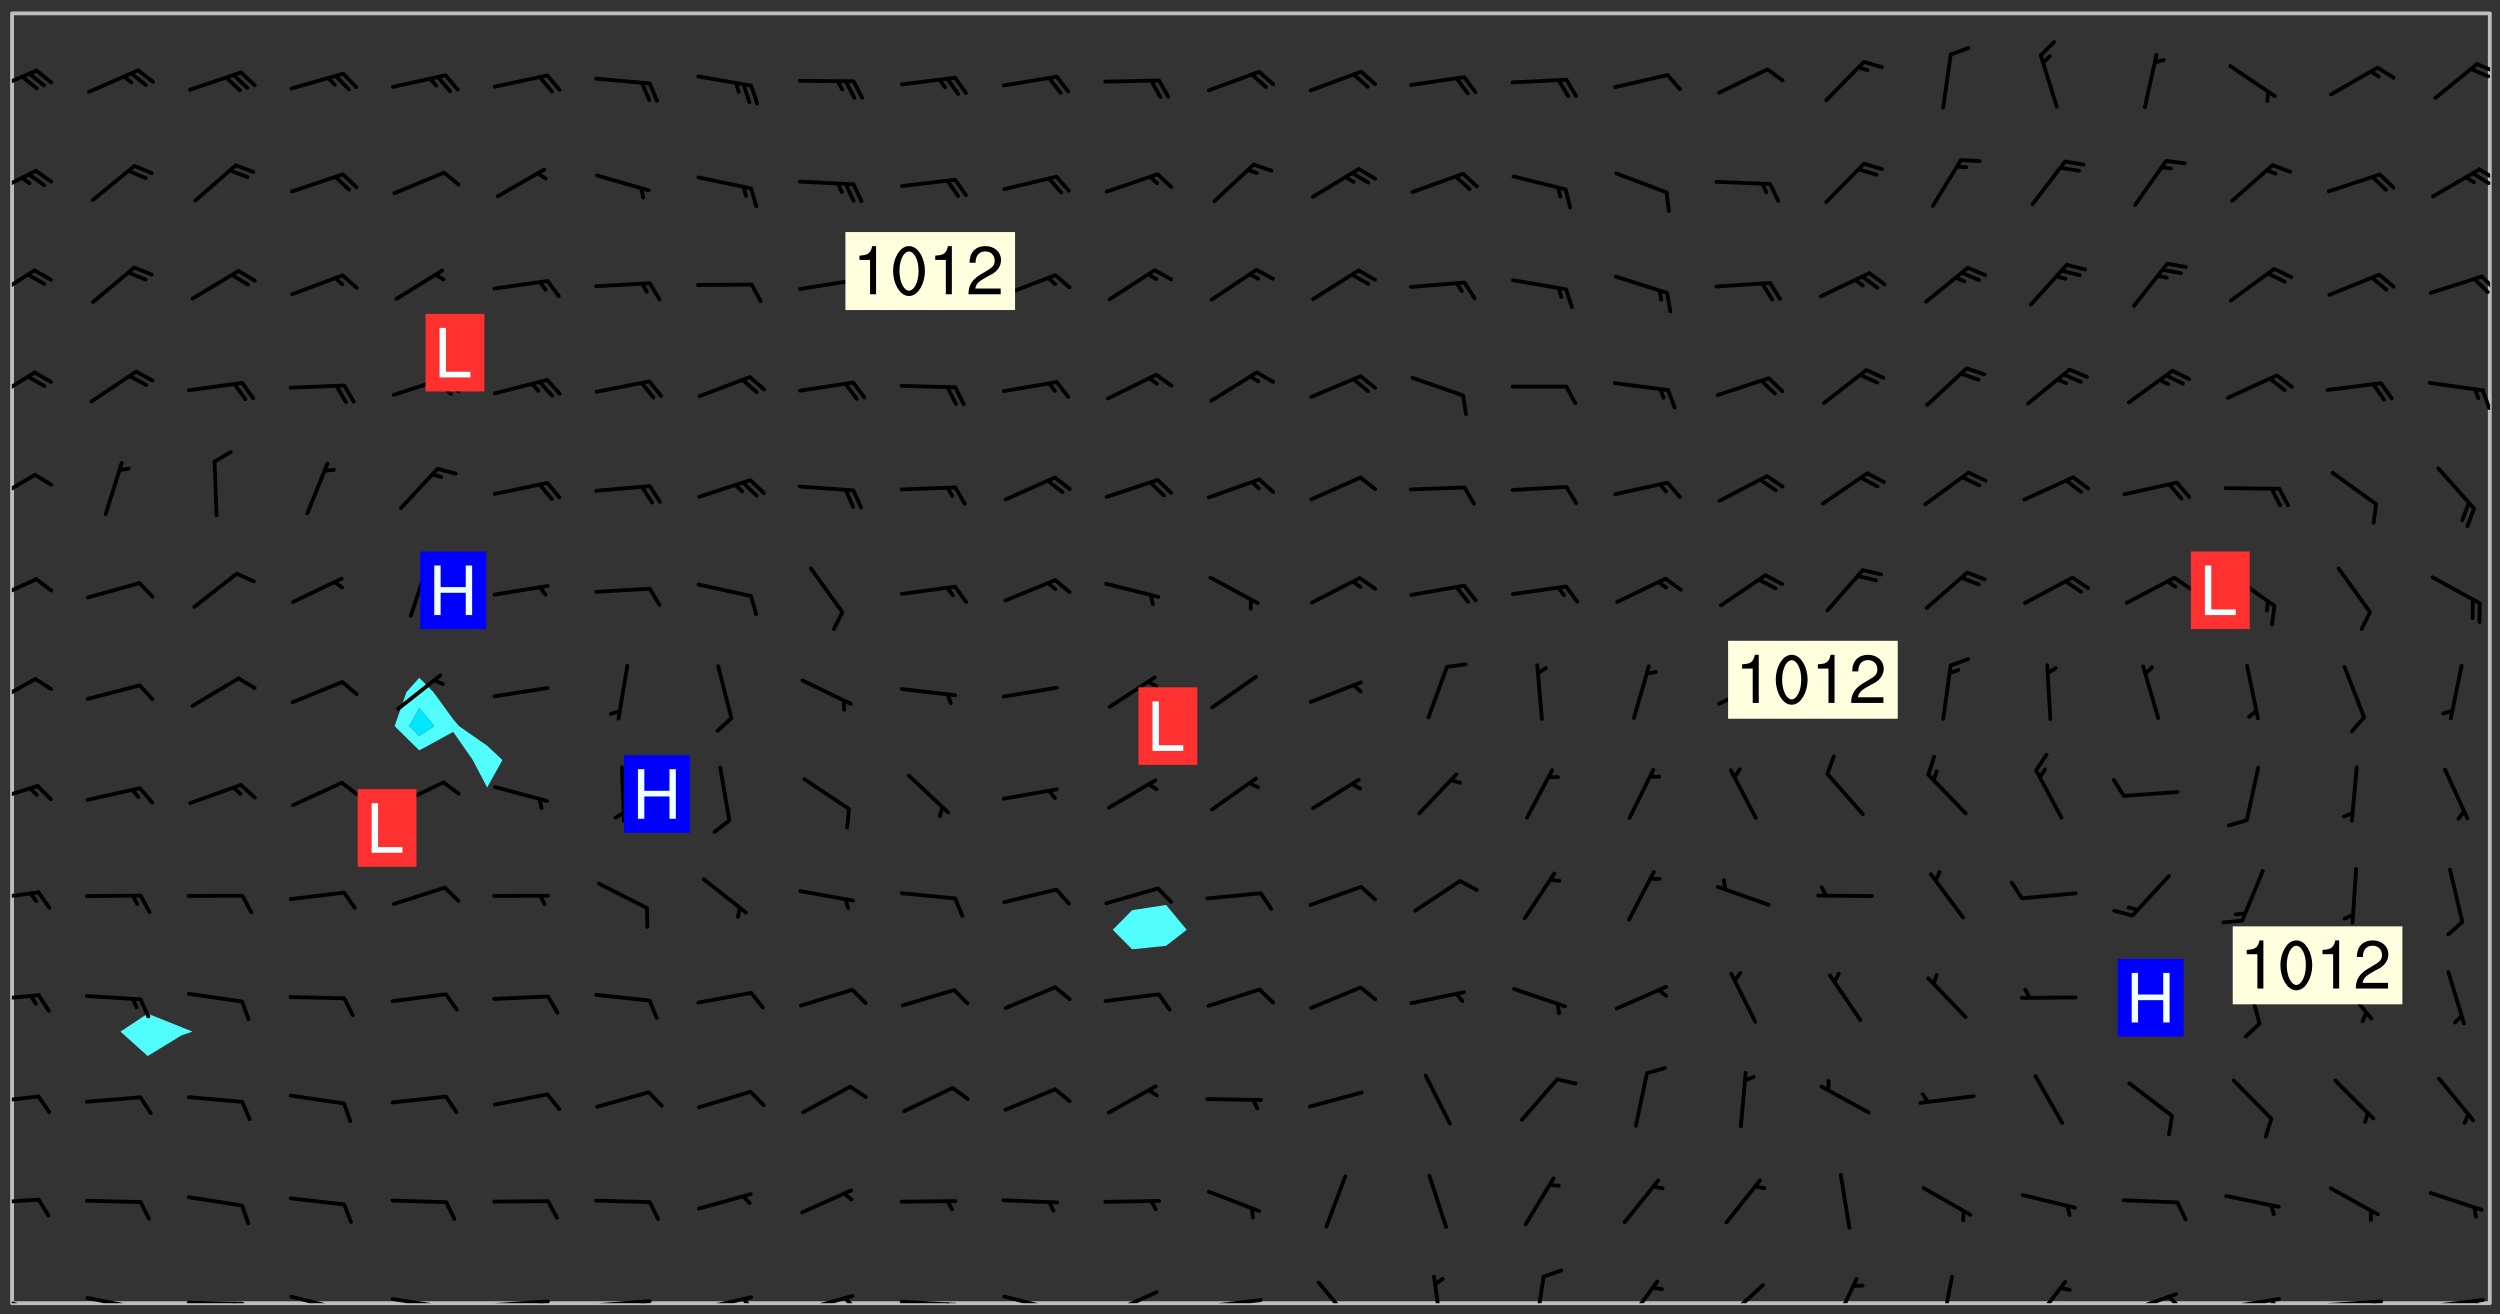 <svg xmlns="http://www.w3.org/2000/svg" role="img" xmlns:xlink="http://www.w3.org/1999/xlink" viewBox="142.45 309.95 326.84 171.84"><rect x="142.45" y="309.95" width="326.84" height="171.84" fill="#333333" stroke="none"/><defs><clipPath id="clip2"><path d="M 144 311.672 L 145 311.672 L 145 480.328 L 144 480.328 Z M 144 311.672"/></clipPath><clipPath id="clip3"><path d="M 144 311.672 L 468 311.672 L 468 480.328 L 144 480.328 Z M 144 311.672"/></clipPath><clipPath id="clip4"><path d="M 467 311.672 L 468 311.672 L 468 480.328 L 467 480.328 Z M 467 311.672"/></clipPath><clipPath id="clip5"><path d="M 144 478 L 148 478 L 148 480.328 L 144 480.328 Z M 144 478"/></clipPath><clipPath id="clip6"><path d="M 146 480 L 147 480 L 147 480.328 L 146 480.328 Z M 146 480"/></clipPath><clipPath id="clip7"><path d="M 153 479 L 162 479 L 162 480.328 L 153 480.328 Z M 153 479"/></clipPath><clipPath id="clip8"><path d="M 159 480 L 161 480 L 161 480.328 L 159 480.328 Z M 159 480"/></clipPath><clipPath id="clip9"><path d="M 166 480 L 175 480 L 175 480.328 L 166 480.328 Z M 166 480"/></clipPath><clipPath id="clip10"><path d="M 172 480 L 174 480 L 174 480.328 L 172 480.328 Z M 172 480"/></clipPath><clipPath id="clip11"><path d="M 180 479 L 188 479 L 188 480.328 L 180 480.328 Z M 180 479"/></clipPath><clipPath id="clip12"><path d="M 186 480 L 187 480 L 187 480.328 L 186 480.328 Z M 186 480"/></clipPath><clipPath id="clip13"><path d="M 193 479 L 201 479 L 201 480.328 L 193 480.328 Z M 193 479"/></clipPath><clipPath id="clip14"><path d="M 199 480 L 201 480 L 201 480.328 L 199 480.328 Z M 199 480"/></clipPath><clipPath id="clip15"><path d="M 206 479 L 215 479 L 215 480.328 L 206 480.328 Z M 206 479"/></clipPath><clipPath id="clip16"><path d="M 212 479 L 214 479 L 214 480.328 L 212 480.328 Z M 212 479"/></clipPath><clipPath id="clip17"><path d="M 220 479 L 228 479 L 228 480.328 L 220 480.328 Z M 220 479"/></clipPath><clipPath id="clip18"><path d="M 226 479 L 228 479 L 228 480.328 L 226 480.328 Z M 226 479"/></clipPath><clipPath id="clip19"><path d="M 233 479 L 241 479 L 241 480.328 L 233 480.328 Z M 233 479"/></clipPath><clipPath id="clip20"><path d="M 239 479 L 241 479 L 241 480.328 L 239 480.328 Z M 239 479"/></clipPath><clipPath id="clip21"><path d="M 246 479 L 255 479 L 255 480.328 L 246 480.328 Z M 246 479"/></clipPath><clipPath id="clip22"><path d="M 252 479 L 255 479 L 255 480.328 L 252 480.328 Z M 252 479"/></clipPath><clipPath id="clip23"><path d="M 260 479 L 268 479 L 268 480.328 L 260 480.328 Z M 260 479"/></clipPath><clipPath id="clip24"><path d="M 266 480 L 268 480 L 268 480.328 L 266 480.328 Z M 266 480"/></clipPath><clipPath id="clip25"><path d="M 273 479 L 281 479 L 281 480.328 L 273 480.328 Z M 273 479"/></clipPath><clipPath id="clip26"><path d="M 287 478 L 294 478 L 294 480.328 L 287 480.328 Z M 287 478"/></clipPath><clipPath id="clip27"><path d="M 300 479 L 308 479 L 308 480.328 L 300 480.328 Z M 300 479"/></clipPath><clipPath id="clip28"><path d="M 314 477 L 320 477 L 320 480.328 L 314 480.328 Z M 314 477"/></clipPath><clipPath id="clip29"><path d="M 329 476 L 332 476 L 332 480.328 L 329 480.328 Z M 329 476"/></clipPath><clipPath id="clip30"><path d="M 342 476 L 345 476 L 345 480.328 L 342 480.328 Z M 342 476"/></clipPath><clipPath id="clip31"><path d="M 354 477 L 360 477 L 360 480.328 L 354 480.328 Z M 354 477"/></clipPath><clipPath id="clip32"><path d="M 367 477 L 374 477 L 374 480.328 L 367 480.328 Z M 367 477"/></clipPath><clipPath id="clip33"><path d="M 381 476 L 386 476 L 386 480.328 L 381 480.328 Z M 381 476"/></clipPath><clipPath id="clip34"><path d="M 396 476 L 398 476 L 398 480.328 L 396 480.328 Z M 396 476"/></clipPath><clipPath id="clip35"><path d="M 407 477 L 413 477 L 413 480.328 L 407 480.328 Z M 407 477"/></clipPath><clipPath id="clip36"><path d="M 420 478 L 428 478 L 428 480.328 L 420 480.328 Z M 420 478"/></clipPath><clipPath id="clip37"><path d="M 425 479 L 428 479 L 428 480.328 L 425 480.328 Z M 425 479"/></clipPath><clipPath id="clip38"><path d="M 433 479 L 441 479 L 441 480.328 L 433 480.328 Z M 433 479"/></clipPath><clipPath id="clip39"><path d="M 439 479 L 441 479 L 441 480.328 L 439 480.328 Z M 439 479"/></clipPath><clipPath id="clip40"><path d="M 446 479 L 455 479 L 455 480.328 L 446 480.328 Z M 446 479"/></clipPath><clipPath id="clip41"><path d="M 452 479 L 454 479 L 454 480.328 L 452 480.328 Z M 452 479"/></clipPath><clipPath id="clip42"><path d="M 459 479 L 468 479 L 468 480.328 L 459 480.328 Z M 459 479"/></clipPath><clipPath id="clip43"><path d="M 465 479 L 467 479 L 467 480.328 L 465 480.328 Z M 465 479"/></clipPath><clipPath id="clip44"><path d="M 144 466 L 148 466 L 148 468 L 144 468 Z M 144 466"/></clipPath><clipPath id="clip45"><path d="M 144 453 L 148 453 L 148 455 L 144 455 Z M 144 453"/></clipPath><clipPath id="clip46"><path d="M 144 439 L 148 439 L 148 441 L 144 441 Z M 144 439"/></clipPath><clipPath id="clip47"><path d="M 144 426 L 148 426 L 148 428 L 144 428 Z M 144 426"/></clipPath><clipPath id="clip48"><path d="M 144 412 L 148 412 L 148 416 L 144 416 Z M 144 412"/></clipPath><clipPath id="clip49"><path d="M 144 398 L 148 398 L 148 403 L 144 403 Z M 144 398"/></clipPath><clipPath id="clip50"><path d="M 144 385 L 148 385 L 148 389 L 144 389 Z M 144 385"/></clipPath><clipPath id="clip51"><path d="M 144 371 L 148 371 L 148 376 L 144 376 Z M 144 371"/></clipPath><clipPath id="clip52"><path d="M 144 358 L 148 358 L 148 363 L 144 363 Z M 144 358"/></clipPath><clipPath id="clip53"><path d="M 466 360 L 468 360 L 468 364 L 466 364 Z M 466 360"/></clipPath><clipPath id="clip54"><path d="M 144 345 L 148 345 L 148 350 L 144 350 Z M 144 345"/></clipPath><clipPath id="clip55"><path d="M 466 345 L 468 345 L 468 349 L 466 349 Z M 466 345"/></clipPath><clipPath id="clip56"><path d="M 144 332 L 148 332 L 148 336 L 144 336 Z M 144 332"/></clipPath><clipPath id="clip57"><path d="M 466 331 L 468 331 L 468 334 L 466 334 Z M 466 331"/></clipPath><clipPath id="clip58"><path d="M 465 332 L 468 332 L 468 335 L 465 335 Z M 465 332"/></clipPath><clipPath id="clip59"><path d="M 144 318 L 148 318 L 148 323 L 144 323 Z M 144 318"/></clipPath><clipPath id="clip60"><path d="M 466 318 L 468 318 L 468 320 L 466 320 Z M 466 318"/></clipPath><clipPath id="clip61"><path d="M 465 318 L 468 318 L 468 321 L 465 321 Z M 465 318"/></clipPath><g id="surface266" clip-path="url(#clip1)"><path fill="#fff" fill-opacity="0" fill-rule="evenodd" d="M 0 0 L 1000 0 L 1000 1000 L 0 1000 Z M 0 0"/><path fill="#d3d3d3" fill-opacity="0" fill-rule="evenodd" d="M162.152 355.867L161.918 356.16 161.977 356.395 162.094 356.566 162.27 356.801 162.562 357.148 162.676 357.207 162.793 357.035 162.852 356.801 163.027 356.625 163.492 356.449 164.191 356.449 164.426 356.742 164.715 357.559 164.773 357.734 164.949 357.965 165.301 358.199 166 358.898 166.172 359.074 166.406 359.422 166.641 359.832 166.93 360.414 167.34 360.879 167.57 361.113 167.805 361.289 167.922 361.52 168.098 361.812 168.27 362.977 168.27 363.211 168.328 363.5 168.387 363.617 168.504 363.734 168.852 364.145 168.969 364.316 169.145 364.492 169.32 364.727 169.438 364.898 169.609 365.25 169.668 365.484 169.902 365.891 170.137 365.832 169.961 366.008 169.902 366.938 169.32 366.938 169.086 366.824 168.738 366.938 168.621 367.055 168.562 367.348 168.504 367.523 168.387 367.695 167.922 367.988 167.863 368.223 167.805 368.336 167.805 368.98 167.863 369.152 167.863 369.562 167.922 369.621 167.922 370.027 167.98 370.434 168.098 370.609 168.156 370.668 168.387 371.309 168.328 371.602 168.328 372.301 168.27 372.883 168.27 373.117 168.211 373.348 168.156 373.699 168.156 375.621 168.211 375.738 168.637 375.738 168.27 375.855 168.246 376.207 169.137 377.375 170.879 377.914 172.219 378.273 172.219 378.812 172.309 379.621 172.844 380.336 174.363 380.605 175.254 380.52 175.344 381.684 175.879 381.863 177.039 381.684 179.094 380.699 180.254 380.336 182.133 380.16 183.828 379.98 183.648 380.699 182.133 380.785 180.883 380.875 180.078 381.145 179.004 381.953 179.273 382.672 179.809 383.57 179.629 384.195 179.363 385.004 179.629 386.082 180.254 386.98 181.059 387.16 182.309 386.98 182.043 387.703 182.141 388.207 182.195 388.5 182.195 388.672 182.254 388.965 182.254 389.371 182.43 389.488 182.781 389.605 183.188 389.605 183.48 389.43 183.594 389.312 183.652 389.195 183.77 388.965 183.828 388.789 184.18 388.324 184.41 388.148 184.586 388.09 184.762 388.148 184.82 388.324 184.938 389.312 184.992 389.781 185.051 389.953 185.168 390.188 185.344 390.246 186.16 390.305 186.449 390.305 186.566 390.539 186.625 390.945 186.684 391.297 186.684 392.402 186.801 392.695 186.918 393.043 187.207 393.742 187.383 394.094 187.965 394.848 188.316 395.023 188.488 395.082 188.957 395.316 189.598 395.781 189.945 396.016 190.238 396.191 190.531 396.246 190.762 396.309 191.578 396.656 191.871 396.832 191.984 397.004 192.336 397.355 192.453 397.531 192.977 398.172 192.977 398.461 193.035 398.812 193.035 399.16 193.094 399.512 193.152 399.801 193.27 399.859 193.441 399.918 193.617 399.918 194.199 400.152 194.375 400.27 194.551 400.559 194.727 400.793 194.84 401.027 195.133 401.258 195.25 401.375 195.25 401.785 195.309 401.84 195.598 402.074 195.832 402.191 195.891 402.309 196.008 402.48 196.066 402.598 196.297 402.832 196.355 403.008 196.59 403.066 196.707 403.125 196.59 403.238 196.531 403.355 196.531 403.473 196.414 403.766 196.297 404.055 196.297 404.637 196.473 404.754 196.59 404.812 196.648 404.93 196.766 405.047 196.879 405.105 197.055 405.453 197.113 405.805 197.172 406.211 197.172 406.387 197.113 406.562 196.996 407.262 196.996 407.434 197.113 407.609 197.406 407.902 197.812 407.902 197.988 408.02 198.105 408.191 198.223 408.484 198.223 408.719 197.695 408.719 197.465 408.484 197.23 408.484 197.055 408.543 196.996 409.242 197.055 409.59 197.172 409.766 197.348 410.176 197.465 410.406 197.754 410.875 197.93 410.93 198.453 410.93 198.688 410.988 199.445 411.629 199.504 411.922 199.504 412.156 199.562 412.215 199.793 412.562 199.793 412.914 199.676 413.086 199.676 413.379 199.969 413.668 200.262 413.844 200.434 413.902 200.727 414.078 201.02 414.195 201.602 414.602 201.891 414.836 202.184 415.012 202.402 415.172 202.418 415.184 202.648 415.359 203.289 415.883 203.465 416.117 203.582 416.293 203.758 416.469 203.871 416.641 203.871 417.281 203.988 417.457 204.457 417.574 205.039 417.691 205.273 417.75 205.504 417.863 205.797 417.98 205.91 418.039 206.496 418.391 206.785 418.562 206.961 418.625 207.137 418.68 207.312 418.738 208.012 419.09 208.301 419.266 208.535 419.32 208.824 419.496 209.059 419.613 209.699 420.02 209.992 420.137 210.164 420.195 210.398 420.254 210.809 420.312 211.039 420.371 211.273 420.488 211.332 420.66 210.922 420.836 211.391 420.895 211.449 421.188 211.562 421.422 211.738 421.477 211.973 421.535 212.148 421.594 212.555 421.711 213.195 421.945 213.312 422.117 213.371 422.352 213.371 422.527 213.312 422.645 213.254 423.051 213.488 423.285 213.605 423.344 213.953 423.461 214.594 423.691 214.77 423.809 215.059 423.926 215.234 424.102 215.469 424.566 216.051 425.672 216.227 425.848 216.574 426.023 216.75 426.141 217.102 426.258 218.148 426.781 218.383 426.84 218.848 426.953 219.141 427.012 219.605 427.188 220.363 427.77 220.598 428.004 220.945 428.469 221.121 428.645 221.41 428.879 222.227 429.578 222.52 429.754 222.809 430.043 223.102 430.219 223.395 430.508 224.09 431.148 224.266 431.324 224.559 431.559 224.848 431.793 225.316 432.082 225.957 432.664 226.305 432.898 226.539 433.191 226.887 433.539 227.238 434.004 228.172 434.996 228.52 435.402 228.637 435.578 228.871 435.637 228.984 435.754 229.629 435.93 229.859 436.043 230.094 436.102 230.387 436.277 230.617 436.395 231.551 437.094 231.957 437.5 232.191 437.676 232.598 437.852 232.832 437.969 233.648 438.316 233.996 438.551 234.23 438.668 234.523 438.957 234.754 439.074 235.512 439.426 235.863 439.598 236.094 439.656 236.387 439.773 236.621 439.832 237.492 440.008 238.309 440.008 238.777 440.238 238.949 440.297 239.824 440.996 240.289 441.113 240.582 441.172 240.758 441.23 240.988 441.289 241.457 441.348 241.805 441.406 242.156 441.465 242.562 441.523 242.855 441.523 243.027 441.582 243.027 441.812 243.203 441.988 243.496 441.988 243.844 442.047 244.195 442.105 244.895 442.223 245.535 442.223 246 441.988 246.293 441.812 246.465 441.695 246.875 441.523 247.164 441.348 248.098 440.883 248.566 440.59 249.09 440.297 249.555 440.125 250.02 439.949 251.07 439.484 251.359 439.367 251.77 439.25 252.059 439.133 252.586 438.957 254.102 438.258 254.684 437.91 254.973 437.852 255.266 437.793 255.613 437.676 256.488 437.445 256.84 437.328 256.953 437.328 257.188 437.27 258.062 437.035 258.297 436.977 259.109 436.977 259.461 436.918 260.277 436.801 260.449 436.742 260.801 436.688 261.094 436.629 261.324 436.57 262.141 436.395 262.316 436.336 262.664 436.336 262.898 436.277 263.363 436.16 264.121 435.988 264.355 435.93 264.703 435.93 265.113 435.812 265.402 435.754 266.688 435.695 266.977 435.695 267.387 435.637 267.617 435.578 267.793 435.578 268.668 435.461 269.074 435.461 269.484 435.344 269.832 435.344 270.184 435.23 271.055 435.172 272.805 435.172 273.852 435.461 274.262 435.578 274.551 435.695 274.902 435.812 275.191 435.93 276.242 436.102 276.531 436.16 276.824 436.16 277.117 436.219 277.289 436.277 277.699 436.336 277.871 436.395 277.988 436.453 278.105 436.453 278.223 436.512 278.574 436.57 278.688 436.57 279.098 436.637 281.02 437.031 282.945 437.426 284.465 437.875 286.16 438.594 288.305 439.398 289.91 438.68 291.34 437.875 292.5 436.797 293.75 436.348 296.785 435.629 298.66 435.27 300.805 433.922 303.039 432.668 305.539 431.41 307.234 430.961 309.02 430.781 310.18 430.512 310.805 431.051 312.145 430.781 312.859 429.793 313.844 428.449 314.289 428.27 315.094 427.91 316.969 427.371 318.754 426.922 320.004 426.652 321.164 426.562 322.863 426.473 324.824 426.203 326.074 426.113 326.613 426.113 327.238 426.023 328.129 426.023 330.273 425.844 332.684 425.664 335.273 425.574 336.969 425.754 338.578 425.844 340.008 426.203 341.168 426.922 343.043 427.91 344.203 429.438 344.469 430.152 345.098 430.242 345.453 431.141 345.988 431.68 346.523 433.207 347.598 433.566 348.133 433.566 347.328 434.102 347.418 435.809 348.133 438.504 349.023 439.309 349.918 440.297 350.633 441.555 352.418 442.094 353.938 441.914 354.293 443.258 355.902 442.453 356.883 441.914 357.152 442.184 357.469 441.969 357.688 441.824 358.488 442.273 358.938 441.914 359.293 441.914 359.828 441.645 360.367 440.926 360.902 440.656 361.527 439.668 362.688 440.117 363.527 440.488 364.922 441.105 366.617 440.926 368.223 440.926 370.008 441.016 370.188 439.309 370.723 437.965 371.527 438.234 372.02 439.082 372.422 439.488 372.332 440.027 372.332 440.387 373.047 440.836 373.758 440.566 375.188 440.566 375.547 441.555 375.992 442.812 376.707 444.156 377.957 444.785 379.652 445.414 380.367 445.234 380.547 444.695 381.527 444.605 381.977 444.965 382.062 446.223 381.797 446.852 381.262 447.031 381.262 447.57 381.977 448.555 382.242 449.094 383.227 450.082 384.027 451.16 383.762 451.52 383.672 452.418 383.047 454.75 382.691 456.816 382.602 458.609 382.422 459.328 382.332 459.867 382.332 461.305 381.352 463.188 380.992 464.895 380.457 465.793 379.652 466.961 379.387 467.5 381.441 468.754 381.527 469.113 381.172 469.652 381.082 469.473 381.082 470.281 381.172 471.719 380.727 472.434 379.652 472.527 379.387 473.242 379.922 474.141 380.727 474.859 381.887 475.668 383.227 475.938 383.672 476.297 383.316 476.746 381.527 476.656 380.277 476.207 379.562 475.488 378.938 475.398 378.762 478.988 378.574 480.297 467.934 480.297 467.934 311.703 412.664 311.703 412.664 360.785 413.426 360.91 416.715 361.453 418.738 364.289 418.738 367.043 421.09 367.375 423.438 367.707 427.488 367.707 426.109 371.867 424.086 372.574 422.062 373.277 421.52 373.621 418.926 375.238 418.738 375.355 416.715 373.277 415.984 370.535 413.312 368.457 411.938 364.957 411.871 364.875 409.914 362.203 412.664 360.785 412.664 311.703 294.422 311.703 294.422 403.117 294.539 403.148 294.672 403.16 294.746 403.234 294.852 403.281 294.941 403.34 295.027 403.398 295.117 403.457 295.414 403.754 295.473 403.844 295.504 403.961 295.531 404.078 295.547 404.215 295.516 404.332 295.457 404.422 295.398 404.508 295.355 404.613 295.309 404.715 295.281 404.836 295.281 404.98 295.457 405.25 295.605 405.398 295.68 405.484 295.754 405.559 295.797 405.664 295.859 405.754 295.918 405.84 295.961 405.945 296.02 406.035 296.066 406.137 296.109 406.242 296.168 406.328 296.285 406.508 296.359 406.582 296.422 406.668 296.48 406.758 296.523 406.863 296.582 406.953 296.641 407.039 296.703 407.129 296.762 407.219 296.805 407.32 296.922 407.5 296.996 407.574 297.055 407.66 297.129 407.734 297.219 407.793 297.324 407.84 297.473 407.84 297.605 407.824 297.738 407.84 297.84 407.793 297.914 407.719 297.961 407.617 297.945 407.484 297.945 407.336 297.898 407.23 297.871 407.113 297.824 407.012 297.797 406.891 297.754 406.789 297.691 406.699 297.648 406.598 297.605 406.492 297.574 406.375 297.559 406.242 297.547 406.105 297.633 406.047 297.691 405.961 297.812 405.93 297.855 406.035 297.871 406.168 297.871 406.285 297.93 406.387 297.988 406.477 298.078 406.535 298.227 406.684 298.285 406.773 298.328 406.879 298.316 406.98 298.402 407.039 298.508 407.086 298.594 407.145 298.684 407.203 298.758 407.277 298.641 407.305 298.535 407.352 298.449 407.41 298.375 407.484 298.316 407.574 298.254 407.66 298.227 407.781 298.18 407.883 298.137 407.988 298.105 408.105 298.094 408.238 298.078 408.371 298.078 408.52 298.105 408.637 298.152 408.742 298.195 408.844 298.254 408.934 298.328 409.008 298.418 409.066 298.492 409.141 298.582 409.199 298.641 409.289 298.684 409.395 298.73 409.496 298.848 409.527 298.98 409.543 299.129 409.543 299.246 409.512 299.352 409.555 299.395 409.66 299.441 409.762 299.469 409.883 299.5 410 299.527 410.117 299.559 410.238 299.586 410.355 299.691 410.398 299.793 410.445 299.926 410.43 300.074 410.578 300.137 410.664 300.211 410.738 300.281 410.812 300.371 410.875 300.477 410.918 300.578 410.961 300.695 410.992 300.832 411.008 300.949 410.977 301.023 410.902 301.051 410.785 301.039 410.652 301.008 410.531 300.98 410.414 301.023 410.309 301.141 410.309 301.23 410.371 301.348 410.398 301.496 410.398 301.629 410.414 301.777 410.414 301.91 410.43 302.043 410.414 302.191 410.414 302.324 410.398 302.457 410.387 302.594 410.398 302.711 410.371 302.844 410.355 303.035 410.297 302.977 410.473 302.961 410.605 302.934 410.727 302.918 410.859 302.859 410.945 302.727 410.961 302.621 411.008 302.516 411.051 302.398 411.082 302.281 411.109 302.016 411.141 301.867 411.141 301.734 411.156 301.66 411.23 301.719 411.316 301.867 411.465 301.984 411.645 302.059 411.715 302.148 411.777 302.238 411.836 302.324 411.895 302.414 411.953 302.516 411.996 302.621 412.059 302.727 412.102 302.812 412.16 302.918 412.207 303.02 412.25 303.199 412.367 303.258 412.457 303.215 412.559 303.168 412.664 303.184 412.797 303.406 413.02 303.465 413.109 303.508 413.211 303.539 413.332 303.582 413.434 303.598 413.566 303.629 413.684 303.641 413.82 303.672 413.938 303.82 414.086 303.922 414.129 304.027 414.172 304.145 414.203 304.277 414.219 304.414 414.234 304.531 414.234 304.648 414.203 304.738 414.145 304.781 414.039 304.828 413.938 304.871 413.832 304.902 413.715 304.914 413.582 304.914 413.434 304.902 413.301 304.887 413.168 304.855 413.051 304.812 412.945 304.766 412.84 304.723 412.738 304.68 412.633 304.664 412.5 304.68 412.367 304.707 412.25 304.738 412.133 304.766 412.012 304.812 411.91 304.902 411.852 304.988 411.789 305.062 411.715 305.152 411.656 305.375 411.434 305.434 411.348 305.508 411.273 305.625 411.094 305.684 411.008 305.684 410.859 305.609 410.785 305.508 410.738 305.402 410.695 305.301 410.652 305.242 410.562 305.195 410.457 305.168 410.34 305.258 410.281 305.375 410.25 305.477 410.207 305.656 410.09 305.805 409.941 305.816 409.809 305.805 409.703 305.715 409.645 305.582 409.66 305.434 409.66 305.301 409.676 305.168 409.66 305.047 409.629 304.961 409.57 304.887 409.496 304.828 409.406 304.766 409.32 304.648 409.141 304.59 409.055 304.621 408.934 304.707 408.875 304.828 408.844 304.887 408.758 304.887 408.637 304.855 408.52 304.797 408.43 304.738 408.344 304.691 408.238 304.664 408.121 304.648 407.988 304.707 407.898 304.781 407.824 304.871 407.766 304.988 407.586 305.062 407.512 305.121 407.426 305.27 407.277 305.391 407.246 305.523 407.23 305.656 407.246 305.73 407.32 305.773 407.426 305.789 407.559 305.758 407.676 305.641 407.707 305.508 407.719 305.359 407.867 305.316 407.973 305.27 408.074 305.242 408.195 305.211 408.312 305.211 408.461 305.242 408.578 305.285 408.684 305.344 408.773 305.418 408.844 305.492 408.918 305.609 408.949 305.73 408.977 305.848 408.949 305.98 408.934 306.098 408.934 306.188 408.992 306.262 409.066 306.309 409.172 306.367 409.258 306.469 409.305 306.602 409.32 306.707 409.363 306.793 409.422 306.781 409.527 306.707 409.602 306.527 409.719 306.469 409.809 306.379 409.867 306.309 409.941 306.234 410.016 306.172 410.105 306.145 410.223 306.129 410.355 306.145 410.488 306.129 410.621 306.129 410.77 306.145 410.902 306.172 411.02 306.203 411.141 306.277 411.215 306.367 411.273 306.453 411.332 306.543 411.391 306.66 411.422 306.66 411.508 306.559 411.555 306.469 411.613 306.203 411.645 306.086 411.672 305.938 411.672 305.832 411.715 305.73 411.762 305.672 411.852 305.609 412.086 305.598 412.219 305.566 412.34 305.551 412.473 305.551 412.766 305.539 412.898 305.551 413.035 305.566 413.168 305.699 413.184 305.832 413.195 305.953 413.227 306.039 413.285 306.113 413.359 306.16 413.465 306.203 413.566 306.219 413.699 306.219 414.145 306.203 414.277 306.203 414.723 306.234 414.988 306.262 415.105 306.277 415.238 306.309 415.355 306.395 415.566 306.426 415.832 306.426 415.98 306.395 416.098 306.367 416.215 306.336 416.336 306.309 416.453 306.277 416.57 306.246 416.691 306.234 416.824 306.219 416.957 306.309 417.016 306.426 416.984 306.527 417 306.574 417.105 306.543 417.371 306.543 417.812 306.5 417.918 306.453 418.023 306.41 418.125 306.367 418.23 306.309 418.316 306.277 418.438 306.234 418.555 306.203 418.672 306.188 418.805 306.203 418.938 306.262 419.027 306.367 419.074 306.453 419.133 306.512 419.219 306.5 419.355 306.469 419.473 306.426 419.574 306.426 420.02 306.41 420.152 306.41 420.301 306.379 420.418 306.336 420.523 306.309 420.641 306.262 420.746 306.219 420.848 306.188 420.969 306.16 421.086 306.129 421.219 306.098 421.336 306.07 421.453 306.027 421.559 305.996 421.676 305.965 421.797 305.953 421.93 305.938 422.062 305.938 422.359 305.965 422.477 305.965 422.625 306.012 423.023 306.039 423.141 306.098 423.23 306.219 423.262 306.367 423.262 306.5 423.246 306.559 423.336 306.559 423.453 306.5 423.543 306.41 423.602 306.309 423.645 306.203 423.691 306.113 423.75 306.027 423.809 305.891 423.824 305.773 423.793 305.641 423.777 305.539 423.824 305.477 423.91 305.465 424.047 305.449 424.18 305.418 424.297 305.391 424.414 305.375 424.547 305.344 424.668 305.344 424.965 305.359 425.098 305.391 425.215 305.391 425.363 305.402 425.496 305.402 425.645 305.375 425.762 305.328 425.863 305.301 425.984 305.27 426.102 305.211 426.191 305.137 426.266 305.035 426.309 304.93 426.355 304.812 426.383 304.691 426.414 304.59 426.367 304.648 426.281 304.754 426.234 304.781 426.117 304.812 426 304.84 425.879 304.871 425.762 304.871 425.613 304.887 425.48 304.855 425.363 304.812 425.258 304.707 425.273 304.633 425.348 304.531 425.391 304.441 425.453 304.367 425.527 304.324 425.629 304.309 425.762 304.277 425.879 304.25 426 304.219 426.117 304.191 426.234 304.16 426.355 304.133 426.473 304.102 426.59 304.059 426.695 303.969 426.754 303.879 426.754 303.762 426.723 303.73 426.637 303.746 426.5 303.715 426.383 303.715 426.234 303.703 426.102 303.703 425.953 303.641 425.719 303.613 425.598 303.57 425.496 303.523 425.391 303.465 425.305 303.406 425.215 303.363 425.109 303.301 425.023 303.152 424.875 303.082 424.801 302.977 424.754 302.871 424.711 302.77 424.668 302.473 424.371 302.383 424.297 302.297 424.238 302.191 424.195 302.102 424.133 302.016 424.074 301.91 424.031 301.82 423.973 301.734 423.91 301.66 423.84 301.555 423.793 301.469 423.734 301.363 423.691 301.273 423.629 301.172 423.586 301.066 423.543 300.98 423.484 300.875 423.438 300.77 423.395 300.668 423.348 300.578 423.289 300.477 423.246 300.371 423.203 300.281 423.141 300.164 423.113 300.031 423.098 299.898 423.113 299.75 423.113 299.617 423.129 299.5 423.098 299.41 423.039 299.336 422.965 299.246 422.906 299.145 422.859 298.996 422.859 298.875 422.832 298.773 422.789 298.699 422.715 298.582 422.535 298.492 422.477 298.391 422.434 298.301 422.371 298.195 422.328 298.105 422.27 298.02 422.211 297.914 422.164 297.855 422.078 297.797 421.988 297.754 421.883 297.707 421.781 297.633 421.707 297.547 421.648 297.473 421.574 297.383 421.516 297.16 421.293 297.117 421.188 297.086 420.922 297.191 420.879 297.336 420.879 297.441 420.922 297.516 420.996 297.605 421.055 297.691 421.113 297.797 421.16 297.887 421.219 298.035 421.367 298.105 421.441 298.254 421.59 298.316 421.676 298.391 421.75 298.477 421.809 298.551 421.883 298.641 421.945 298.73 422.004 298.816 422.062 299.086 422.238 299.188 422.285 299.293 422.328 299.395 422.371 299.441 422.297 299.5 422.211 299.574 422.137 299.645 422.062 299.75 422.105 299.824 422.18 299.883 422.27 299.926 422.371 299.973 422.477 300.016 422.582 300.137 422.609 300.254 422.582 300.328 422.492 300.371 422.387 300.43 422.297 300.504 422.223 300.609 422.18 300.727 422.152 300.859 422.164 300.949 422.223 301.098 422.371 301.156 422.461 301.199 422.566 301.246 422.668 301.289 422.773 301.332 422.875 301.438 422.922 301.543 422.965 301.676 422.98 301.762 422.922 301.82 422.832 301.895 422.758 302 422.715 302.117 422.742 302.223 422.789 302.324 422.832 302.43 422.875 302.531 422.922 302.711 423.039 302.711 423.156 302.695 423.289 302.711 423.422 302.727 423.559 302.785 423.645 302.887 423.691 303.008 423.719 303.125 423.75 303.273 423.75 303.391 423.719 303.449 423.629 303.629 423.512 303.688 423.422 303.762 423.348 303.82 423.262 303.938 423.082 304.117 422.965 304.234 422.996 304.324 423.055 304.367 423.129 304.352 423.262 304.352 423.379 304.441 423.438 304.59 423.438 304.723 423.422 304.855 423.41 305.121 423.379 305.227 423.336 305.344 423.305 305.465 423.277 305.539 423.203 305.609 423.129 305.672 423.039 305.656 422.934 305.609 422.832 305.508 422.789 305.402 422.773 305.285 422.801 305.02 422.832 304.871 422.832 304.797 422.758 304.707 422.699 304.59 422.668 304.473 422.641 304.34 422.625 304.191 422.625 304.059 422.641 303.762 422.641 303.656 422.594 303.508 422.445 303.465 422.344 303.406 422.254 303.629 422.031 303.715 421.973 303.82 421.93 303.938 421.898 304.07 421.883 304.203 421.898 304.34 421.914 304.441 421.957 304.574 421.945 304.664 421.883 304.766 421.84 304.828 421.75 304.781 421.648 304.691 421.59 304.574 421.559 304.473 421.516 304.414 421.426 304.352 421.336 304.352 421.219 304.367 421.086 304.473 421.039 304.547 420.969 304.547 420.848 304.457 420.789 304.426 420.672 304.516 420.613 304.59 420.539 304.633 420.434 304.691 420.344 304.738 420.242 304.754 420.109 304.754 419.961 304.707 419.855 304.664 419.754 304.574 419.695 304.441 419.68 304.34 419.637 304.203 419.621 304.086 419.59 303.641 419.59 303.508 419.574 303.375 419.562 303.242 419.547 303.125 419.516 302.977 419.516 302.844 419.5 302.711 419.488 302.445 419.457 302.324 419.414 302.238 419.355 302.164 419.281 302.164 419.133 302.176 419 302.281 418.953 302.383 418.91 302.516 418.895 302.668 418.895 302.801 418.879 303.094 418.879 303.215 418.91 303.316 418.953 303.406 419.012 303.641 419.074 303.762 419.027 303.852 418.969 303.953 418.926 304.086 418.91 304.191 418.953 304.293 419 304.426 419.012 304.547 418.984 304.691 418.984 304.812 418.953 304.93 418.926 305.035 418.879 305.109 418.805 305.195 418.746 305.344 418.598 305.402 418.512 305.449 418.406 305.477 418.289 305.492 418.184 305.391 418.141 305.301 418.082 305.184 418.051 305.078 418.008 304.988 417.945 304.914 417.859 304.84 417.785 304.738 417.742 304.633 417.695 304.531 417.652 304.473 417.562 304.426 417.461 304.34 417.25 304.277 417.164 304.219 417.074 304.145 417 304.059 416.941 303.789 416.941 303.672 416.973 303.582 417.031 303.48 417.074 303.348 417.09 303.242 417.074 303.215 416.957 303.152 416.867 303.035 416.836 302.934 416.793 302.785 416.645 302.754 416.527 302.738 416.422 302.812 416.348 302.992 416.23 303.109 416.203 303.227 416.172 303.363 416.188 303.465 416.23 303.57 416.273 303.672 416.32 303.777 416.363 303.895 416.395 304.027 416.41 304.145 416.438 304.277 416.453 304.383 416.438 304.473 416.379 304.398 416.305 304.293 416.262 304.219 416.188 304.145 416.098 303.996 415.949 303.91 415.891 303.82 415.832 303.746 415.758 303.656 415.699 303.555 415.652 303.434 415.625 303.332 415.578 303.227 415.535 303.109 415.504 303.008 415.461 302.887 415.43 302.738 415.43 302.621 415.461 302.516 415.504 302.43 415.566 302.25 415.684 302.164 415.742 302.074 415.801 301.969 415.848 301.883 415.906 301.777 415.949 301.676 415.992 301.57 416.039 301.496 416.113 301.438 416.203 301.379 416.289 301.332 416.395 301.273 416.48 301.199 416.555 301.066 416.543 300.949 416.512 300.832 416.512 300.758 416.586 300.668 416.645 300.594 416.719 300.504 416.777 300.418 416.836 300.312 416.883 300.211 416.926 300.074 416.941 299.973 416.898 299.824 416.75 299.719 416.703 299.633 416.703 299.527 416.75 299.426 416.793 299.305 416.824 299.188 416.793 299.113 416.719 299.113 416.602 299.145 416.48 299.219 416.41 299.277 416.32 299.352 416.246 299.469 416.215 299.574 416.172 299.867 416.172 300 416.156 300.137 416.141 300.238 416.098 300.328 416.039 300.43 415.992 300.52 415.934 300.652 415.922 300.742 415.98 300.875 415.992 300.965 415.934 301.051 415.875 301.156 415.832 301.246 415.773 301.332 415.711 301.422 415.652 301.57 415.504 301.629 415.418 301.688 415.328 301.793 415.285 301.926 415.27 302.043 415.297 302.164 415.328 302.223 415.27 302.281 415.18 302.312 414.914 302.34 414.797 302.445 414.809 302.578 414.824 302.68 414.781 302.77 414.723 302.828 414.633 302.902 414.559 302.961 414.469 303.008 414.367 303.02 414.234 303.008 414.102 302.961 413.996 302.812 413.848 302.754 413.758 302.695 413.672 302.652 413.566 302.652 413.121 302.668 412.988 302.668 412.84 302.68 412.707 302.621 412.648 302.531 412.707 302.43 412.664 302.25 412.547 302.164 412.488 302.102 412.398 302.043 412.309 301.969 412.234 301.883 412.176 301.762 412.207 301.66 412.219 301.555 412.266 301.469 412.324 301.363 412.367 301.215 412.516 301.125 412.574 301.039 412.633 300.949 412.695 300.844 412.738 300.711 412.754 300.711 412.633 300.816 412.59 300.934 412.559 301.008 412.488 301.051 412.383 301.051 412.234 301.023 412.117 300.875 411.969 300.742 411.953 300.594 411.953 300.477 411.984 300.371 412.027 300.27 412.07 300.18 412.133 300.062 412.16 299.988 412.086 300 411.953 299.957 411.852 299.914 411.746 299.824 411.688 299.707 411.715 299.586 411.746 299.469 411.777 299.367 411.82 299.246 411.852 299.145 411.895 299.039 411.938 298.949 411.996 298.848 412.012 298.848 411.895 298.863 411.762 298.805 411.672 298.73 411.715 298.582 411.863 298.523 411.953 298.449 412.027 298.402 412.133 298.359 412.234 298.285 412.309 298.227 412.398 298.152 412.473 298.094 412.559 298.02 412.633 297.93 412.695 297.855 412.766 297.781 412.84 297.68 412.855 297.547 412.871 297.441 412.828 297.441 412.707 297.59 412.559 297.633 412.457 297.691 412.367 297.738 412.266 297.781 412.16 297.84 412.07 297.871 411.953 297.914 411.852 297.945 411.73 297.973 411.613 298.02 411.508 298.062 411.406 298.105 411.301 298.18 411.23 298.27 411.168 298.359 411.109 298.461 411.066 298.758 411.066 299.023 411.035 299.129 410.992 299.055 410.918 298.938 410.887 298.832 410.844 298.742 410.785 298.641 410.738 298.551 410.68 298.449 410.637 298.344 410.594 298.254 410.531 298.168 410.473 298.062 410.43 297.961 410.387 297.84 410.355 297.723 410.324 297.621 410.281 297.5 410.25 297.398 410.207 297.309 410.148 297.266 410.043 297.25 409.91 297.352 409.867 297.484 409.852 297.621 409.867 297.754 409.852 297.855 409.809 297.914 409.719 297.93 409.613 297.84 409.555 297.766 409.48 297.664 409.438 297.574 409.379 297.426 409.23 297.383 409.125 297.367 408.992 297.367 408.699 297.309 408.609 297.219 408.551 297.145 408.477 297.102 408.371 297.07 408.254 297.012 408.164 296.938 408.09 296.82 408.062 296.746 407.988 296.656 407.93 296.566 407.867 296.48 407.809 296.406 407.734 296.348 407.648 296.301 407.543 296.215 407.484 296.066 407.336 295.871 407.277 295.738 407.293 295.637 407.336 295.562 407.41 295.516 407.512 295.473 407.617 295.414 407.707 295.355 407.793 295.059 408.09 294.969 408.148 294.883 408.148 294.82 408.062 294.777 407.957 294.809 407.84 294.867 407.75 294.895 407.633 294.883 407.5 294.793 407.438 294.688 407.484 294.57 407.512 294.453 407.543 294.184 407.719 294.082 407.766 293.965 407.793 293.859 407.84 293.77 407.898 293.668 407.941 293.609 407.855 293.562 407.75 293.578 407.617 293.625 407.512 293.695 407.438 293.77 407.367 293.828 407.277 293.828 407.129 293.785 407.023 293.547 407.023 293.445 407.07 293.414 407.188 293.387 407.305 293.355 407.426 293.281 407.469 293.148 407.484 293.074 407.438 293.031 407.336 292.988 407.23 292.941 407.129 292.898 407.023 292.777 407.055 292.676 407.098 292.543 407.113 292.426 407.145 292.32 407.188 292.23 407.246 292.129 407.293 292.008 407.32 291.875 407.336 291.773 407.293 291.715 407.203 291.668 407.098 291.625 406.996 291.582 406.891 291.582 406.773 291.641 406.684 291.727 406.625 291.906 406.508 292.008 406.461 292.113 406.418 292.219 406.359 292.32 406.316 292.41 406.254 292.512 406.211 292.617 406.152 292.719 406.105 292.809 406.047 292.914 406.004 293.016 405.961 293.105 405.898 293.207 405.855 293.344 405.84 293.461 405.871 293.562 405.914 293.684 405.945 293.785 405.988 293.891 406.035 293.992 406.078 294.098 406.121 294.199 406.168 294.305 406.211 294.406 406.254 294.512 406.301 294.598 406.359 294.703 406.402 294.82 406.434 294.926 406.477 295.027 406.523 295.117 406.582 295.223 406.625 295.324 406.668 295.43 406.715 295.547 406.742 295.648 406.789 295.77 406.816 295.918 406.816 296.004 406.758 296.02 406.656 296.078 406.566 296.051 406.449 295.977 406.375 295.859 406.195 295.785 406.121 295.695 406.047 295.516 405.93 295.43 405.871 295.324 405.828 295.223 405.781 294.953 405.605 294.895 405.516 294.82 405.441 294.762 405.352 294.719 405.25 294.688 405.133 294.672 404.996 294.672 404.434 294.66 404.301 294.645 404.168 294.613 404.051 294.598 403.918 294.586 403.785 294.555 403.664 294.332 403.441 294.273 403.355 294.258 403.25 294.289 403.133 294.422 403.117 294.422 311.703 172.992 311.703 172.992 313.156 172.934 313.391 172.582 314.441 172.41 314.965 172.293 315.312 172.117 315.723 172 315.895 171.766 316.188 171.535 316.246 171.184 316.246 171.066 316.305 170.836 316.711 170.836 317.004 170.953 317.18 171.184 317.41 171.301 317.645 171.941 318.402 172.234 318.867 172.41 319.102 172.641 319.453 172.875 319.801 173.516 320.617 173.691 321.082 173.863 321.492 173.98 322.188 174.156 322.656 174.273 324.055 174.332 324.52 174.332 325.395 174.449 326.441 174.449 331.223 174.391 331.688 174.039 332.969 173.863 333.492 173.75 333.902 173.398 334.832 172.934 336 172.699 336.582 172.582 336.758 172.41 337.105 172.234 337.512 171.883 338.328 171.824 338.621 171.711 338.914 171.594 339.203 171.535 339.379 171.418 340.254 171.359 340.66 171.301 340.777 171.242 340.953 171.184 341.125 170.953 341.652 170.836 341.824 170.836 342.059 170.719 342.293 170.66 342.465 170.484 343.051 170.484 343.34 170.426 343.516 170.426 343.809 170.367 343.922 170.309 344.449 170.309 344.621 170.254 344.855 170.254 347.477 170.078 348.293 169.961 348.469 169.785 348.703 169.668 348.875 169.555 349.109 168.969 350.043 168.738 350.332 168.445 350.797 168.27 351.031 167.98 351.383 167.629 352.082 167.516 352.312 167.34 352.723 167.164 352.953 166.758 353.48 165.941 354.18 165.648 354.352 165.359 354.586 165.184 354.703 165.008 354.879 164.484 355.285 163.957 355.461 163.785 355.637 163.551 355.691 162.91 355.867 162.152 355.867M174.363 386.891L173.289 387.34 173.648 388.234 174.898 387.52 175.344 386.98 174.363 386.891"/><path fill="#d3d3d3" fill-opacity="0" fill-rule="evenodd" d="M201.508 416.598L200.613 416.598 201.062 417.227 202.043 417.586 202.848 417.496 203.293 416.508 203.117 416.598 202.402 416.242 201.508 416.598M356.129 475.668L356.07 475.145 356.07 474.852 356.184 474.559 356.242 474.328 356.711 473.859 356.824 473.859 356.941 473.746 357.059 473.688 357.234 473.688 357.469 473.629 357.816 473.629 358.051 473.688 358.168 473.746 358.398 473.918 358.457 474.094 358.574 474.676 358.574 474.969 358.457 475.145 358.285 475.434 358.109 475.609 357.582 476.133 357.352 476.367 357.234 476.426 357.059 476.426 356.941 476.367 356.535 476.074 356.359 475.957 356.242 475.898 356.184 475.785 356.129 475.668M362.77 464.711L362.711 464.539 362.711 463.43 362.77 463.258 362.945 463.199 363.117 463.141 363.293 463.141 363.527 463.082 363.645 463.141 363.703 463.84 363.645 464.012 363.527 464.188 363.41 464.246 363.176 464.77 363.062 464.828 362.828 464.828 362.77 464.711M372.383 450.32L372.266 450.145 372.266 449.445 372.559 448.57 372.676 448.398 372.852 448.047 372.965 447.816 373.082 447.523 373.434 446.766 373.551 446.535 373.723 446.301 373.898 446.301 374.016 446.242 374.656 446.242 374.773 446.301 375.008 446.535 375.18 446.648 375.531 446.941 375.648 447.059 375.762 447.234 375.762 447.348 375.879 447.406 375.996 447.523 375.996 448.223 375.938 448.398 375.938 448.629 375.879 448.805 375.531 449.855 375.414 450.086 375.297 450.32 375.18 450.379 374.949 450.613 374.309 450.902 373.434 450.902 373.023 450.785 372.383 450.32"/><path fill="none" stroke="#bebebe" stroke-linecap="round" stroke-linejoin="round" stroke-miterlimit="10" stroke-width=".5" d="M 431.957 354.305 L 108.027 354.305 L 108.027 185.68 L 431.957 185.68 L 431.957 354.305" transform="matrix(1 0 0 -1 36 666)"/><g clip-path="url(#clip2)"><path fill="#fff" fill-opacity="0" fill-rule="evenodd" d="M 144 475.891 L 144 480.328 L 144.004 480.328 L 144 480.328 L 144 311.672 L 144.004 311.672 L 144 311.672 L 144 475.891"/></g><g clip-path="url(#clip3)"><path fill="#fff" fill-opacity="0" fill-rule="evenodd" d="M 144.004 480.328 L 144.004 311.672 L 161.754 311.672 L 161.754 442.465 L 158.199 444.82 L 161.754 448.012 L 166.191 445.305 L 167.617 444.82 L 166.191 444.242 L 161.754 442.465 L 161.754 311.672 L 197.262 311.672 L 197.262 398.559 L 195.586 400.438 L 194.039 404.875 L 197.262 408.055 L 201.699 405.633 L 204.258 409.316 L 206.137 412.898 L 208.141 409.316 L 206.137 407.441 L 202.453 404.875 L 201.699 403.988 L 199.117 400.438 L 197.262 398.559 L 197.262 311.672 L 294.902 311.672 L 294.902 428.258 L 290.465 428.941 L 287.926 431.508 L 290.465 434.062 L 294.902 433.602 L 297.598 431.508 L 294.902 428.258 L 294.902 311.672 L 467.996 311.672 L 467.996 480.328 L 144.004 480.328"/></g><path fill="#50fcfc" fill-rule="evenodd" d="M161.754 448.012L158.199 444.82 161.754 442.465 166.191 444.242 167.617 444.82 166.191 445.305 161.754 448.012M197.262 408.055L194.039 404.875 195.586 400.438 197.262 398.559 197.262 402.531 195.957 404.875 197.262 406.164 199.219 404.875 197.262 402.531 197.262 398.559 199.117 400.438 201.699 403.988 202.453 404.875 206.137 407.441 208.141 409.316 206.137 412.898 204.258 409.316 201.699 405.633 197.262 408.055"/><path fill="#00e8fc" fill-rule="evenodd" d="M 197.262 406.164 L 195.957 404.875 L 197.262 402.531 L 199.219 404.875 L 197.262 406.164"/><path fill="#50fcfc" fill-rule="evenodd" d="M 290.465 434.062 L 287.926 431.508 L 290.465 428.941 L 294.902 428.258 L 297.598 431.508 L 294.902 433.602 L 290.465 434.062"/><g clip-path="url(#clip4)"><path fill="#fff" fill-opacity="0" fill-rule="evenodd" d="M 467.996 480.328 L 468 480.328 L 468 311.672 L 467.996 311.672 L 468 311.672 L 468 480.328 L 467.996 480.328"/></g><g clip-path="url(#clip5)"><path fill="none" stroke="#000" stroke-linecap="round" stroke-linejoin="round" stroke-miterlimit="10" stroke-width=".5" d="M 111.324 184.531 L 104.676 186.809" transform="matrix(1 0 0 -1 36 666)"/></g><g clip-path="url(#clip6)"><path fill="none" stroke="#000" stroke-linecap="round" stroke-linejoin="round" stroke-miterlimit="10" stroke-width=".5" d="M 110.355 184.863 L 110.551 183.652" transform="matrix(1 0 0 -1 36 666)"/></g><g clip-path="url(#clip7)"><path fill="none" stroke="#000" stroke-linecap="round" stroke-linejoin="round" stroke-miterlimit="10" stroke-width=".5" d="M 124.762 184.988 L 117.867 186.355" transform="matrix(1 0 0 -1 36 666)"/></g><g clip-path="url(#clip8)"><path fill="none" stroke="#000" stroke-linecap="round" stroke-linejoin="round" stroke-miterlimit="10" stroke-width=".5" d="M 123.758 185.188 L 124.113 184.012" transform="matrix(1 0 0 -1 36 666)"/></g><g clip-path="url(#clip9)"><path fill="none" stroke="#000" stroke-linecap="round" stroke-linejoin="round" stroke-miterlimit="10" stroke-width=".5" d="M 138.145 185.609 L 131.117 185.734" transform="matrix(1 0 0 -1 36 666)"/></g><g clip-path="url(#clip10)"><path fill="none" stroke="#000" stroke-linecap="round" stroke-linejoin="round" stroke-miterlimit="10" stroke-width=".5" d="M 137.121 185.625 L 137.676 184.531" transform="matrix(1 0 0 -1 36 666)"/></g><g clip-path="url(#clip11)"><path fill="none" stroke="#000" stroke-linecap="round" stroke-linejoin="round" stroke-miterlimit="10" stroke-width=".5" d="M 151.355 184.824 L 144.535 186.52" transform="matrix(1 0 0 -1 36 666)"/></g><g clip-path="url(#clip12)"><path fill="none" stroke="#000" stroke-linecap="round" stroke-linejoin="round" stroke-miterlimit="10" stroke-width=".5" d="M 150.363 185.07 L 150.66 183.879" transform="matrix(1 0 0 -1 36 666)"/></g><g clip-path="url(#clip13)"><path fill="none" stroke="#000" stroke-linecap="round" stroke-linejoin="round" stroke-miterlimit="10" stroke-width=".5" d="M 164.73 185.129 L 157.789 186.215" transform="matrix(1 0 0 -1 36 666)"/></g><g clip-path="url(#clip14)"><path fill="none" stroke="#000" stroke-linecap="round" stroke-linejoin="round" stroke-miterlimit="10" stroke-width=".5" d="M 163.723 185.285 L 164.121 184.125" transform="matrix(1 0 0 -1 36 666)"/></g><g clip-path="url(#clip15)"><path fill="none" stroke="#000" stroke-linecap="round" stroke-linejoin="round" stroke-miterlimit="10" stroke-width=".5" d="M 178.082 185.914 L 171.07 185.426" transform="matrix(1 0 0 -1 36 666)"/></g><g clip-path="url(#clip16)"><path fill="none" stroke="#000" stroke-linecap="round" stroke-linejoin="round" stroke-miterlimit="10" stroke-width=".5" d="M 177.059 185.844 L 177.711 184.805" transform="matrix(1 0 0 -1 36 666)"/></g><g clip-path="url(#clip17)"><path fill="none" stroke="#000" stroke-linecap="round" stroke-linejoin="round" stroke-miterlimit="10" stroke-width=".5" d="M 191.395 185.945 L 184.387 185.398" transform="matrix(1 0 0 -1 36 666)"/></g><g clip-path="url(#clip18)"><path fill="none" stroke="#000" stroke-linecap="round" stroke-linejoin="round" stroke-miterlimit="10" stroke-width=".5" d="M 190.375 185.867 L 191.031 184.832" transform="matrix(1 0 0 -1 36 666)"/></g><g clip-path="url(#clip19)"><path fill="none" stroke="#000" stroke-linecap="round" stroke-linejoin="round" stroke-miterlimit="10" stroke-width=".5" d="M 204.633 186.445 L 197.777 184.898" transform="matrix(1 0 0 -1 36 666)"/></g><g clip-path="url(#clip20)"><path fill="none" stroke="#000" stroke-linecap="round" stroke-linejoin="round" stroke-miterlimit="10" stroke-width=".5" d="M 203.637 186.219 L 204.438 185.289" transform="matrix(1 0 0 -1 36 666)"/></g><g clip-path="url(#clip21)"><path fill="none" stroke="#000" stroke-linecap="round" stroke-linejoin="round" stroke-miterlimit="10" stroke-width=".5" d="M 217.902 186.621 L 211.137 184.723" transform="matrix(1 0 0 -1 36 666)"/></g><g clip-path="url(#clip22)"><path fill="none" stroke="#000" stroke-linecap="round" stroke-linejoin="round" stroke-miterlimit="10" stroke-width=".5" d="M 216.918 186.344 L 217.766 185.457" transform="matrix(1 0 0 -1 36 666)"/></g><g clip-path="url(#clip23)"><path fill="none" stroke="#000" stroke-linecap="round" stroke-linejoin="round" stroke-miterlimit="10" stroke-width=".5" d="M 231.344 185.473 L 224.328 185.867" transform="matrix(1 0 0 -1 36 666)"/></g><g clip-path="url(#clip24)"><path fill="none" stroke="#000" stroke-linecap="round" stroke-linejoin="round" stroke-miterlimit="10" stroke-width=".5" d="M 230.324 185.531 L 230.836 184.418" transform="matrix(1 0 0 -1 36 666)"/></g><g clip-path="url(#clip25)"><path fill="none" stroke="#000" stroke-linecap="round" stroke-linejoin="round" stroke-miterlimit="10" stroke-width=".5" d="M 244.555 184.797 L 237.75 186.547" transform="matrix(1 0 0 -1 36 666)"/></g><g clip-path="url(#clip26)"><path fill="none" stroke="#000" stroke-linecap="round" stroke-linejoin="round" stroke-miterlimit="10" stroke-width=".5" d="M 257.664 187.125 L 251.266 184.219" transform="matrix(1 0 0 -1 36 666)"/></g><g clip-path="url(#clip27)"><path fill="none" stroke="#000" stroke-linecap="round" stroke-linejoin="round" stroke-miterlimit="10" stroke-width=".5" d="M 271.27 186.09 L 264.293 185.254" transform="matrix(1 0 0 -1 36 666)"/></g><g clip-path="url(#clip28)"><path fill="none" stroke="#000" stroke-linecap="round" stroke-linejoin="round" stroke-miterlimit="10" stroke-width=".5" d="M 283.348 182.973 L 278.844 188.371" transform="matrix(1 0 0 -1 36 666)"/></g><g clip-path="url(#clip29)"><path fill="none" stroke="#000" stroke-linecap="round" stroke-linejoin="round" stroke-miterlimit="10" stroke-width=".5" d="M 293.93 189.152 L 294.891 182.191" transform="matrix(1 0 0 -1 36 666)"/></g><path fill="none" stroke="#000" stroke-linecap="round" stroke-linejoin="round" stroke-miterlimit="10" stroke-width=".5" d="M 294.07 188.141 L 295.062 188.859" transform="matrix(1 0 0 -1 36 666)"/><g clip-path="url(#clip30)"><path fill="none" stroke="#000" stroke-linecap="round" stroke-linejoin="round" stroke-miterlimit="10" stroke-width=".5" d="M 308.254 189.145 L 307.199 182.199" transform="matrix(1 0 0 -1 36 666)"/></g><path fill="none" stroke="#000" stroke-linecap="round" stroke-linejoin="round" stroke-miterlimit="10" stroke-width=".5" d="M 308.254 189.145 L 310.566 189.961" transform="matrix(1 0 0 -1 36 666)"/><g clip-path="url(#clip31)"><path fill="none" stroke="#000" stroke-linecap="round" stroke-linejoin="round" stroke-miterlimit="10" stroke-width=".5" d="M 323.109 188.512 L 318.973 182.832" transform="matrix(1 0 0 -1 36 666)"/></g><path fill="none" stroke="#000" stroke-linecap="round" stroke-linejoin="round" stroke-miterlimit="10" stroke-width=".5" d="M 322.508 187.684 L 323.723 187.512" transform="matrix(1 0 0 -1 36 666)"/><g clip-path="url(#clip32)"><path fill="none" stroke="#000" stroke-linecap="round" stroke-linejoin="round" stroke-miterlimit="10" stroke-width=".5" d="M 336.938 188.055 L 331.773 183.289" transform="matrix(1 0 0 -1 36 666)"/></g><g clip-path="url(#clip33)"><path fill="none" stroke="#000" stroke-linecap="round" stroke-linejoin="round" stroke-miterlimit="10" stroke-width=".5" d="M 349.172 188.848 L 346.172 182.492" transform="matrix(1 0 0 -1 36 666)"/></g><path fill="none" stroke="#000" stroke-linecap="round" stroke-linejoin="round" stroke-miterlimit="10" stroke-width=".5" d="M 348.734 187.926 L 349.961 187.984" transform="matrix(1 0 0 -1 36 666)"/><g clip-path="url(#clip34)"><path fill="none" stroke="#000" stroke-linecap="round" stroke-linejoin="round" stroke-miterlimit="10" stroke-width=".5" d="M 361.645 189.121 L 360.328 182.219" transform="matrix(1 0 0 -1 36 666)"/></g><g clip-path="url(#clip35)"><path fill="none" stroke="#000" stroke-linecap="round" stroke-linejoin="round" stroke-miterlimit="10" stroke-width=".5" d="M 376.449 188.449 L 372.152 182.891" transform="matrix(1 0 0 -1 36 666)"/></g><path fill="none" stroke="#000" stroke-linecap="round" stroke-linejoin="round" stroke-miterlimit="10" stroke-width=".5" d="M 375.824 187.641 L 377.035 187.434" transform="matrix(1 0 0 -1 36 666)"/><g clip-path="url(#clip36)"><path fill="none" stroke="#000" stroke-linecap="round" stroke-linejoin="round" stroke-miterlimit="10" stroke-width=".5" d="M 390.926 186.855 L 384.309 184.484" transform="matrix(1 0 0 -1 36 666)"/></g><g clip-path="url(#clip37)"><path fill="none" stroke="#000" stroke-linecap="round" stroke-linejoin="round" stroke-miterlimit="10" stroke-width=".5" d="M 389.961 186.512 L 390.871 185.688" transform="matrix(1 0 0 -1 36 666)"/></g><g clip-path="url(#clip38)"><path fill="none" stroke="#000" stroke-linecap="round" stroke-linejoin="round" stroke-miterlimit="10" stroke-width=".5" d="M 404.402 186.223 L 397.461 185.117" transform="matrix(1 0 0 -1 36 666)"/></g><g clip-path="url(#clip39)"><path fill="none" stroke="#000" stroke-linecap="round" stroke-linejoin="round" stroke-miterlimit="10" stroke-width=".5" d="M 403.391 186.062 L 404.129 185.082" transform="matrix(1 0 0 -1 36 666)"/></g><g clip-path="url(#clip40)"><path fill="none" stroke="#000" stroke-linecap="round" stroke-linejoin="round" stroke-miterlimit="10" stroke-width=".5" d="M 417.754 185.906 L 410.742 185.434" transform="matrix(1 0 0 -1 36 666)"/></g><g clip-path="url(#clip41)"><path fill="none" stroke="#000" stroke-linecap="round" stroke-linejoin="round" stroke-miterlimit="10" stroke-width=".5" d="M 416.73 185.84 L 417.379 184.797" transform="matrix(1 0 0 -1 36 666)"/></g><g clip-path="url(#clip42)"><path fill="none" stroke="#000" stroke-linecap="round" stroke-linejoin="round" stroke-miterlimit="10" stroke-width=".5" d="M 431.051 186.09 L 424.074 185.254" transform="matrix(1 0 0 -1 36 666)"/></g><g clip-path="url(#clip43)"><path fill="none" stroke="#000" stroke-linecap="round" stroke-linejoin="round" stroke-miterlimit="10" stroke-width=".5" d="M 430.035 185.969 L 430.734 184.961" transform="matrix(1 0 0 -1 36 666)"/></g><g clip-path="url(#clip44)"><path fill="none" stroke="#000" stroke-linecap="round" stroke-linejoin="round" stroke-miterlimit="10" stroke-width=".5" d="M 111.508 199.211 L 104.492 198.762" transform="matrix(1 0 0 -1 36 666)"/></g><path fill="none" stroke="#000" stroke-linecap="round" stroke-linejoin="round" stroke-miterlimit="10" stroke-width=".5" d="M111.508 199.211L112.797 197.125M124.828 198.902L117.801 199.07M124.828 198.902L125.926 196.707M138.102 198.441L131.16 199.531M138.102 198.441L138.906 196.125M151.438 198.586L144.453 199.387M151.438 198.586L152.332 196.301M164.773 198.883L157.75 199.09M164.773 198.883L165.859 196.684M178.09 199.016L171.062 198.957M178.09 199.016L179.258 196.855M191.402 198.883L184.379 199.09M191.402 198.883L192.488 196.684M204.59 199.93L197.82 198.043M203.605 199.656L204.449 198.766M217.727 200.426L211.316 197.547M216.793 200.008L217.762 199.254M231.348 199.027L224.324 198.945M230.328 199.016L230.914 197.938M244.66 198.844L237.641 199.129M243.641 198.887L244.172 197.777M257.98 199.047L250.953 198.926M256.957 199.027L257.551 197.957M271.059 197.723L264.504 200.25M270.105 198.09L270.254 196.871M279.859 195.699L282.332 202.273M293.328 202.328L295.496 195.645M309.551 201.988L305.902 195.984M309.02 201.117L310.246 201.047M323.242 201.723L318.84 196.25M322.602 200.926L323.809 200.699M336.547 201.734L332.168 196.238M335.91 200.934L337.113 200.711M347.105 202.453L348.238 195.52M364.035 197.242L357.938 200.73M363.148 197.75L363.109 196.523M377.715 198.156L370.887 199.816M376.723 198.398L377.027 197.211M391.129 198.848L384.105 199.125M391.129 198.848L392.191 196.637M404.371 198.277L397.492 199.695M403.371 198.484L403.715 197.305M417.32 197.281L411.176 200.691M416.426 197.777L416.402 196.551M430.898 197.887L424.227 200.086M429.926 198.207L430.137 196.996" transform="matrix(1 0 0 -1 36 666)"/><g clip-path="url(#clip45)"><path fill="none" stroke="#000" stroke-linecap="round" stroke-linejoin="round" stroke-miterlimit="10" stroke-width=".5" d="M 111.492 212.699 L 104.508 211.902" transform="matrix(1 0 0 -1 36 666)"/></g><path fill="none" stroke="#000" stroke-linecap="round" stroke-linejoin="round" stroke-miterlimit="10" stroke-width=".5" d="M111.492 212.699L112.879 210.676M124.816 212.598L117.812 212.008M124.816 212.598L126.145 210.535M138.129 211.992L131.129 212.613M138.129 211.992L139.086 209.73M151.422 211.789L144.469 212.812M151.422 211.789L152.246 209.477M164.754 212.688L157.77 211.918M164.754 212.688L166.133 210.656M178.023 212.969L171.125 211.633M178.023 212.969L179.566 211.062M191.273 213.254L184.508 211.348M191.273 213.254L192.969 211.48M204.57 213.312L197.84 211.293M204.57 213.312L206.297 211.566M217.605 213.98L211.434 210.621M217.605 213.98L219.652 212.629M231.004 213.82L224.668 210.785M231.004 213.82L232.98 212.363M244.398 213.645L237.902 210.961M244.398 213.645L246.289 212.082M257.531 214.016L251.398 210.586M256.641 213.516L257.672 212.852M271.293 212.238L264.27 212.363M270.273 212.258L270.828 211.164M284.488 213.219L277.703 211.387M295.996 209.164L292.828 215.438M310.039 214.945L305.414 209.656M310.039 214.945L312.43 214.387M321.77 215.738L320.312 208.863M321.77 215.738L324.125 216.418M334.668 215.801L334.043 208.801M334.578 214.781L335.707 215.258M344.59 213.992L350.75 210.609M345.488 213.5L345.504 214.727M357.5 211.863L364.473 212.738M358.516 211.992L357.809 212.996M376.039 209.246L372.566 215.355M390.414 210.172L384.82 214.43M390.414 210.172L390.016 207.75M403.398 209.801L398.465 214.801M403.398 209.801L402.664 207.457M416.73 209.816L411.762 214.785M416.008 210.539L415.648 209.367M429.789 209.582L425.336 215.02M429.141 210.375L428.668 209.242" transform="matrix(1 0 0 -1 36 666)"/><g clip-path="url(#clip46)"><path fill="none" stroke="#000" stroke-linecap="round" stroke-linejoin="round" stroke-miterlimit="10" stroke-width=".5" d="M 111.5 225.938 L 104.5 225.297" transform="matrix(1 0 0 -1 36 666)"/></g><path fill="none" stroke="#000" stroke-linecap="round" stroke-linejoin="round" stroke-miterlimit="10" stroke-width=".5" d="M111.5 225.938L112.844 223.887M110.48 225.844L111.152 224.816M124.82 225.402L117.809 225.832M124.82 225.402L125.84 223.168M123.801 225.465L124.309 224.348M138.105 225.113L131.152 226.121M138.105 225.113L138.938 222.805M151.457 225.535L144.434 225.699M151.457 225.535L152.559 223.34M164.746 226.066L157.777 225.164M164.746 226.066L166.164 224.066M178.086 225.773L171.066 225.457M178.086 225.773L179.332 223.66M191.383 225.242L184.398 225.988M191.383 225.242L192.301 222.969M204.66 226.25L197.75 224.98M204.66 226.25L206.184 224.328M217.879 226.648L211.16 224.586M217.879 226.648L219.617 224.914M231.203 226.617L224.469 224.617M231.203 226.617L232.926 224.867M244.391 226.98L237.914 224.254M244.391 226.98L246.293 225.43M257.953 226.055L250.98 225.18M257.953 226.055L259.363 224.051M271.125 226.688L264.434 224.543M271.125 226.688L272.887 224.977M284.344 226.961L277.848 224.273M284.344 226.961L286.234 225.398M297.852 226.336L290.973 224.895M296.848 226.125L297.637 225.184M311.051 224.48L304.402 226.754M310.082 224.812L310.277 223.598M324.258 227.031L317.824 224.203M323.32 226.621L324.285 225.859M332.789 228.762L335.926 222.473M333.246 227.844L333.957 228.844M345.695 228.52L349.648 222.711M346.27 227.676L346.84 228.762M358.547 228.148L363.426 223.086M359.258 227.41L359.637 228.578M370.789 225.59L377.816 225.645M371.809 225.598L371.227 226.676M386.305 222.355L388.93 228.875M386.305 222.355L383.863 222.098M401.852 222.227L400.012 229.008M401.852 222.227L400.062 220.547M416.461 222.887L412.031 228.344M415.816 223.684L415.34 222.551M428.578 222.254L426.543 228.98M428.281 223.23L427.414 222.367" transform="matrix(1 0 0 -1 36 666)"/><g clip-path="url(#clip47)"><path fill="none" stroke="#000" stroke-linecap="round" stroke-linejoin="round" stroke-miterlimit="10" stroke-width=".5" d="M 111.484 239.375 L 104.516 238.488" transform="matrix(1 0 0 -1 36 666)"/></g><path fill="none" stroke="#000" stroke-linecap="round" stroke-linejoin="round" stroke-miterlimit="10" stroke-width=".5" d="M111.484 239.375L112.902 237.371M110.473 239.246L111.18 238.246M124.828 238.965L117.801 238.898M124.828 238.965L126 236.809M123.805 238.957L124.391 237.879M138.145 238.945L131.117 238.918M138.145 238.945L139.305 236.781M151.434 239.355L144.457 238.504M151.434 239.355L152.84 237.348M164.605 240.004L157.914 237.859M164.605 240.004L166.363 238.293M178.09 238.941L171.062 238.922M177.066 238.938L177.645 237.859M191.023 237.34L184.758 240.523M191.023 237.34L191.07 234.887M203.961 236.754L198.449 241.109M203.16 237.387L202.941 236.18M217.977 238.309L211.062 239.555M216.973 238.488L217.348 237.32M231.332 238.586L224.34 239.277M231.332 238.586L232.266 236.316M244.566 239.75L237.734 238.113M244.566 239.75L246.191 237.91M257.84 239.906L251.09 237.957M257.84 239.906L259.551 238.145M271.277 239.273L264.285 238.59M271.277 239.273L272.637 237.23M284.406 240.113L277.785 237.75M284.406 240.113L286.219 238.457M297.34 240.871L291.48 236.992M297.34 240.871L299.496 239.699M309.664 241.863L305.789 236M309.102 241.008L310.32 240.891M322.664 242.047L319.418 235.816M322.191 241.141L323.418 241.152M331.043 240.102L337.668 237.762M332.008 239.762L331.824 240.977M344.156 238.961L351.184 238.902M345.18 238.953L344.613 240.039M358.887 241.75L363.086 236.113M359.5 240.93L360.023 242.039M370.805 238.605L377.801 239.258M370.805 238.605L369.457 240.656M385.234 236.352L390 241.512M385.234 236.352L382.859 236.973M385.926 237.102L384.738 237.414M399.586 235.688L402.277 242.176M399.586 235.688L397.141 235.453M399.977 236.629L398.754 236.516M414.012 235.426L414.48 242.438M414.082 236.445L412.961 235.945M428.367 235.512L426.758 242.352M428.367 235.512L426.52 233.895" transform="matrix(1 0 0 -1 36 666)"/><g clip-path="url(#clip48)"><path fill="none" stroke="#000" stroke-linecap="round" stroke-linejoin="round" stroke-miterlimit="10" stroke-width=".5" d="M 111.355 253.293 L 104.645 251.199" transform="matrix(1 0 0 -1 36 666)"/></g><path fill="none" stroke="#000" stroke-linecap="round" stroke-linejoin="round" stroke-miterlimit="10" stroke-width=".5" d="M111.355 253.293L113.098 251.57M110.379 252.988L111.25 252.125M124.746 253.008L117.887 251.484M124.746 253.008L126.34 251.141M123.746 252.785L124.543 251.852M137.938 253.434L131.324 251.059M137.938 253.434L139.754 251.785M136.977 253.09L137.883 252.262M151.137 253.715L144.754 250.777M151.137 253.715L153.09 252.23M164.43 253.762L158.09 250.73M164.43 253.762L166.402 252.305M177.969 251.332L171.184 253.16M176.98 251.598L177.254 250.402M188.02 248.734L187.758 255.758M187.984 249.758L186.922 249.141M201.801 248.785L200.609 255.711M201.801 248.785L199.859 247.281M217.445 250.297L211.598 254.195M217.445 250.297L217.199 247.855M230.398 249.84L225.273 254.652M229.652 250.543L229.332 249.359M244.609 252.855L237.691 251.637M243.605 252.68L244.359 251.711M257.492 254.031L251.438 250.461M256.613 253.512L257.656 252.871M270.652 254.27L264.906 250.223M269.816 253.68L270.914 253.125M284.078 254.102L278.113 250.391M283.211 253.562L284.273 252.945M296.832 254.793L291.988 249.699M296.129 254.051L297.309 253.723M309.375 255.352L306.078 249.145M308.895 254.445L310.121 254.449M322.598 255.395L319.484 249.098M322.145 254.48L323.371 254.516M332.727 255.359L335.984 249.133M333.203 254.453L333.895 255.465M345.348 254.883L349.992 249.609M345.348 254.883L346.211 257.18M358.547 254.773L363.426 249.719M358.547 254.773L359.305 257.109M359.254 254.039L359.633 255.207M372.641 255.344L375.961 249.148M372.641 255.344L374.008 257.383M373.125 254.441L373.809 255.461M384.113 251.996L391.121 252.5M384.113 251.996L382.809 254.074M400.191 248.812L401.672 255.68M400.191 248.812L397.832 248.145M413.93 248.746L414.562 255.746M414.023 249.766L412.895 249.289M429.027 249.055L426.098 255.441M428.602 249.984L427.855 249.008" transform="matrix(1 0 0 -1 36 666)"/><g clip-path="url(#clip49)"><path fill="none" stroke="#000" stroke-linecap="round" stroke-linejoin="round" stroke-miterlimit="10" stroke-width=".5" d="M 111.062 267.285 L 104.938 263.836" transform="matrix(1 0 0 -1 36 666)"/></g><path fill="none" stroke="#000" stroke-linecap="round" stroke-linejoin="round" stroke-miterlimit="10" stroke-width=".5" d="M111.062 267.285L113.129 265.965M124.715 266.449L117.914 264.676M124.715 266.449L126.375 264.641M137.648 267.363L131.613 263.762M137.648 267.363L139.746 266.094M151.199 266.883L144.691 264.238M151.199 266.883L153.082 265.309M164.016 267.742L158.504 263.383M163.215 267.109L164.336 266.617M171.105 265.02L178.047 266.102M187.312 262.098L188.469 269.027M187.48 263.105L186.316 262.715M202.07 262.156L200.344 268.969M202.07 262.156L200.254 260.508M217.684 264.031L211.355 267.09M216.762 264.477L216.812 263.254M231.324 265.156L224.344 265.969M230.309 265.273L230.758 264.133M244.617 266.141L237.684 264.984M257.406 267.488L251.527 263.637M256.551 266.926L257.625 266.336M270.66 267.578L264.902 263.547M284.371 266.836L277.82 264.289M283.418 266.465L284.348 265.664M295.617 268.863L293.207 262.262M295.617 268.863L298.047 269.199M307.426 269.062L308.027 262.062M307.512 268.043L308.543 268.711M322.016 268.938L320.066 262.188M321.73 267.957L322.93 268.207M337.52 267.09L331.191 264.035M337.52 267.09L339.5 265.637M349.516 268.551L345.828 262.57M349.516 268.551L351.965 268.395M348.98 267.684L350.203 267.605M361.469 269.043L360.504 262.082M361.469 269.043L363.77 269.887M361.328 268.031L362.48 268.453M374.09 269.07L374.512 262.055M374.152 268.047L375.199 268.688M386.637 268.934L388.598 262.188M386.922 267.953L387.801 268.809M401.641 262.121L400.223 269.004M401.434 263.121L400.492 262.34M415.52 262.285L412.973 268.836M415.52 262.285L413.918 260.43M426.852 262.121L428.27 269.004M427.059 263.121L425.883 262.777" transform="matrix(1 0 0 -1 36 666)"/><g clip-path="url(#clip50)"><path fill="none" stroke="#000" stroke-linecap="round" stroke-linejoin="round" stroke-miterlimit="10" stroke-width=".5" d="M 111.199 280.332 L 104.801 277.422" transform="matrix(1 0 0 -1 36 666)"/></g><path fill="none" stroke="#000" stroke-linecap="round" stroke-linejoin="round" stroke-miterlimit="10" stroke-width=".5" d="M111.199 280.332L113.145 278.84M124.699 279.82L117.93 277.934M124.699 279.82L126.391 278.039M137.398 281.039L131.863 276.715M137.398 281.039L139.641 280.043M151.113 280.398L144.777 277.355M150.191 279.957L151.18 279.23M162.359 282.215L160.16 275.539M162.359 282.215L164.777 282.633M162.039 281.242L163.246 281.453M178.043 279.441L171.109 278.309M177.035 279.277L177.777 278.301M191.398 279.082L184.383 278.672M191.398 279.082L192.672 276.984M204.637 278.125L197.773 279.629M204.637 278.125L205.301 275.766M216.57 276.023L212.473 281.73M216.57 276.023L215.48 273.824M231.316 279.348L224.355 278.406M231.316 279.348L232.75 277.355M230.305 279.211L231.02 278.215M244.402 280.211L237.902 277.543M244.402 280.211L246.289 278.645M243.453 279.824L244.398 279.039M257.875 278.02L251.059 279.73M256.883 278.27L257.176 277.078M270.871 277.203L264.691 280.547M269.973 277.691L269.965 276.465M284.223 280.48L277.969 277.273M284.223 280.48L286.234 279.078M283.312 280.016L284.32 279.312M297.871 279.484L290.949 278.266M297.871 279.484L299.383 277.551M296.863 279.309L298.375 277.375M311.203 279.371L304.246 278.383M311.203 279.371L312.648 277.391M310.191 279.227L310.914 278.234M324.207 280.398L317.875 277.355M324.207 280.398L326.184 278.945M323.285 279.957L324.273 279.23M337.266 280.848L331.445 276.906M337.266 280.848L339.434 279.695M336.418 280.273L338.586 279.125M349.988 281.516L345.352 276.238M349.988 281.516L352.379 280.953M349.316 280.75L351.703 280.184M363.633 281.188L358.34 276.566M363.633 281.188L365.926 280.312M362.863 280.516L365.156 279.641M377.402 280.531L371.203 277.223M377.402 280.531L379.438 279.16M376.5 280.051L378.535 278.68M390.727 280.512L384.508 277.242M390.727 280.512L392.754 279.129M389.82 280.035L390.836 279.344M403.801 276.848L398.062 280.906M403.801 276.848L403.488 274.414M402.965 277.438L402.809 276.223M416.297 276.023L412.195 281.73M416.297 276.023L415.211 273.824M430.641 277.184L424.484 280.57M430.641 277.184L430.605 274.73M429.742 277.676L429.707 275.223" transform="matrix(1 0 0 -1 36 666)"/><g clip-path="url(#clip51)"><path fill="none" stroke="#000" stroke-linecap="round" stroke-linejoin="round" stroke-miterlimit="10" stroke-width=".5" d="M 111.027 293.977 L 104.973 290.41" transform="matrix(1 0 0 -1 36 666)"/></g><path fill="none" stroke="#000" stroke-linecap="round" stroke-linejoin="round" stroke-miterlimit="10" stroke-width=".5" d="M111.027 293.977L113.121 292.691M122.371 295.543L120.262 288.84M122.062 294.566L123.27 294.793M134.492 295.703L134.766 288.68M134.492 295.703L136.613 296.938M149.262 295.449L146.629 288.934M148.879 294.5L150.098 294.629M163.656 294.762L158.863 289.621M163.656 294.762L166.027 294.125M162.961 294.012L164.145 293.695M178.016 292.906L171.137 291.477M178.016 292.906L179.582 291.02M177.016 292.699L178.582 290.812M191.391 292.496L184.391 291.887M191.391 292.496L192.727 290.438M190.371 292.406L191.707 290.348M204.543 293.285L197.867 291.098M204.543 293.285L206.312 291.586M203.574 292.969L205.344 291.27M202.602 292.648L203.484 291.801M218.023 291.941L211.016 292.441M218.023 291.941L219.02 289.699M217.004 292.016L218 289.77M231.348 292.324L224.324 292.062M231.348 292.324L232.578 290.199M230.324 292.285L230.941 291.223M244.359 293.625L237.941 290.758M244.359 293.625L246.293 292.117M243.426 293.207L245.359 291.699M257.801 293.297L251.129 291.086M257.801 293.297L259.574 291.605M256.832 292.977L258.605 291.281M271.09 293.371L264.473 291.012M271.09 293.371L272.902 291.719M270.129 293.027L271.035 292.203M284.309 293.617L277.883 290.766M284.309 293.617L286.238 292.102M297.922 292.32L290.898 292.062M297.922 292.32L299.152 290.199M311.234 292.391L304.219 291.992M311.234 292.391L312.508 290.293M324.473 292.941L317.609 291.445M324.473 292.941L326.062 291.07M323.477 292.723L324.27 291.785M337.473 293.812L331.238 290.57M337.473 293.812L339.496 292.422M336.566 293.344L338.59 291.953M350.574 294.172L344.77 290.211M350.574 294.172L352.746 293.031M349.73 293.594L351.902 292.453M363.82 294.27L358.152 290.113M363.82 294.27L366.031 293.203M362.996 293.664L365.207 292.598M377.496 293.656L371.109 290.727M377.496 293.656L379.445 292.168M376.566 293.23L378.516 291.742M391.047 292.953L384.188 291.43M391.047 292.953L392.641 291.09M390.047 292.73L391.645 290.867M404.445 292.152L397.418 292.23M404.445 292.152L405.574 289.977M403.422 292.164L404.551 289.984M417.098 290.141L411.395 294.246M417.098 290.141L416.766 287.707M429.895 289.566L425.227 294.82M429.895 289.566L429.039 287.266M429.215 290.328L428.359 288.027" transform="matrix(1 0 0 -1 36 666)"/><g clip-path="url(#clip52)"><path fill="none" stroke="#000" stroke-linecap="round" stroke-linejoin="round" stroke-miterlimit="10" stroke-width=".5" d="M 110.988 307.355 L 105.012 303.656" transform="matrix(1 0 0 -1 36 666)"/></g><path fill="none" stroke="#000" stroke-linecap="round" stroke-linejoin="round" stroke-miterlimit="10" stroke-width=".5" d="M110.988 307.355L113.105 306.121M110.117 306.82L112.238 305.582M124.238 307.457L118.395 303.555M124.238 307.457L126.398 306.297M123.387 306.891L125.547 305.727M138.109 305.988L131.148 305.027M138.109 305.988L139.547 304M137.098 305.848L138.535 303.859M151.457 305.648L144.434 305.363M151.457 305.648L152.695 303.531M150.434 305.609L151.672 303.488M164.602 306.59L157.918 304.426M164.602 306.59L166.367 304.883M163.629 306.273L165.395 304.566M162.656 305.957L163.539 305.105M177.98 306.379L171.172 304.633M177.98 306.379L179.633 304.566M176.988 306.125L178.641 304.312M176 305.871L176.824 304.965M191.34 306.184L184.441 304.828M191.34 306.184L192.887 304.281M190.336 305.988L191.883 304.082M204.492 306.754L197.922 304.262M204.492 306.754L206.336 305.137M203.535 306.391L205.379 304.773M217.992 306.043L211.047 304.973M217.992 306.043L219.461 304.074M216.984 305.887L218.449 303.918M231.348 305.41L224.324 305.605M231.348 305.41L232.441 303.211M230.324 305.438L231.418 303.242M244.613 306.098L237.688 304.918M244.613 306.098L246.113 304.156M243.605 305.926L244.355 304.953M257.617 307.059L251.312 303.957M257.617 307.059L259.609 305.621M256.699 306.605L257.695 305.891M270.766 307.359L264.797 303.652M270.766 307.359L272.887 306.129M269.898 306.82L270.957 306.207M284.336 306.871L277.859 304.145M284.336 306.871L286.238 305.32M283.391 306.473L285.293 304.922M297.73 304.352L291.094 306.66M297.73 304.352L298.105 301.926M311.238 305.508L304.211 305.508M311.238 305.508L312.391 303.34M324.523 305.055L317.559 305.961M324.523 305.055L325.387 302.758M323.512 305.188L323.941 304.039M337.695 306.605L331.02 304.406M337.695 306.605L339.465 304.906M336.723 306.285L338.492 304.59M350.449 307.66L344.895 303.352M350.449 307.66L352.684 306.656M349.641 307.035L351.879 306.027M363.562 307.898L358.41 303.117M363.562 307.898L365.879 307.094M362.812 307.203L365.129 306.398M377.023 307.727L371.578 303.289M377.023 307.727L379.285 306.773M376.234 307.082L378.492 306.129M375.441 306.434L376.57 305.957M390.461 307.57L384.773 303.441M390.461 307.57L392.664 306.492M389.633 306.969L391.836 305.895M388.805 306.371L389.906 305.832M404.129 306.969L397.734 304.047M404.129 306.969L406.074 305.477M403.199 306.543L405.145 305.051M417.73 305.949L410.762 305.066M417.73 305.949L419.148 303.945M416.719 305.82L418.133 303.816M431.039 305.016L424.082 305.996" transform="matrix(1 0 0 -1 36 666)"/><g clip-path="url(#clip53)"><path fill="none" stroke="#000" stroke-linecap="round" stroke-linejoin="round" stroke-miterlimit="10" stroke-width=".5" d="M 431.039 305.016 L 431.879 302.711" transform="matrix(1 0 0 -1 36 666)"/></g><path fill="none" stroke="#000" stroke-linecap="round" stroke-linejoin="round" stroke-miterlimit="10" stroke-width=".5" d="M 430.027 305.16 L 430.449 304.004" transform="matrix(1 0 0 -1 36 666)"/><g clip-path="url(#clip54)"><path fill="none" stroke="#000" stroke-linecap="round" stroke-linejoin="round" stroke-miterlimit="10" stroke-width=".5" d="M 110.973 320.695 L 105.027 316.949" transform="matrix(1 0 0 -1 36 666)"/></g><path fill="none" stroke="#000" stroke-linecap="round" stroke-linejoin="round" stroke-miterlimit="10" stroke-width=".5" d="M110.973 320.695L113.102 319.477M110.105 320.152L112.238 318.934M124.012 321.074L118.617 316.57M124.012 321.074L126.285 320.148M123.227 320.418L125.5 319.496M137.641 320.633L131.617 317.012M137.641 320.633L139.746 319.367M136.766 320.105L138.867 318.84M151.234 320.055L144.656 317.59M151.234 320.055L153.074 318.426M150.277 319.695L151.199 318.883M164.246 320.676L158.277 316.969M163.375 320.137L164.438 319.52M178.055 319.316L171.098 318.328M178.055 319.316L179.5 317.336M177.043 319.172L177.766 318.184M191.398 319.016L184.383 318.629M191.398 319.016L192.668 316.918M190.379 318.961L191.012 317.91M204.719 318.848L197.691 318.797M204.719 318.848L205.887 316.688M217.988 319.379L211.051 318.266M217.988 319.379L219.473 317.426M216.98 319.219L218.461 317.262M231.32 319.254L224.348 318.387M231.32 319.254L232.734 317.246M230.309 319.129L231.719 317.121M244.434 320.078L237.867 317.566M244.434 320.078L246.281 318.465M243.477 319.711L244.402 318.906M257.418 320.727L251.512 316.918M257.418 320.727L259.562 319.531M256.559 320.172L257.629 319.574M270.707 320.77L264.855 316.875M270.707 320.77L272.867 319.602M269.855 320.203L270.934 319.617M284.066 320.695L278.125 316.949M284.066 320.695L286.199 319.477M283.203 320.148L285.332 318.934M297.914 319.109L290.91 318.535M297.914 319.109L299.238 317.047M296.895 319.027L297.555 317.996M311.188 318.227L304.262 319.414M311.188 318.227L311.957 315.898M310.18 318.402L310.566 317.234M324.391 317.754L317.691 319.887M324.391 317.754L324.828 315.344M323.414 318.066L323.637 316.859M337.863 319.055L330.852 318.59M337.863 319.055L339.156 316.969M336.844 318.988L338.137 316.902M350.844 320.336L344.5 317.309M350.844 320.336L352.816 318.875M349.918 319.895L351.891 318.434M348.996 319.453L349.984 318.723M363.711 321.039L358.262 316.605M363.711 321.039L365.973 320.086M362.918 320.395L365.18 319.441M362.125 319.75L363.258 319.273M376.66 321.426L371.941 316.219M376.66 321.426L379.039 320.824M375.977 320.668L378.352 320.066M375.289 319.91L376.477 319.609M389.797 321.578L385.438 316.066M389.797 321.578L392.211 321.137M389.16 320.777L391.574 320.336M388.527 319.973L389.734 319.754M403.77 320.895L398.094 316.75M403.77 320.895L405.977 319.824M402.945 320.289L405.152 319.219M417.504 320.145L410.992 317.5M417.504 320.145L419.383 318.566M416.555 319.758L418.438 318.184M430.906 319.895L424.215 317.75" transform="matrix(1 0 0 -1 36 666)"/><g clip-path="url(#clip55)"><path fill="none" stroke="#000" stroke-linecap="round" stroke-linejoin="round" stroke-miterlimit="10" stroke-width=".5" d="M 430.906 319.895 L 432.664 318.18" transform="matrix(1 0 0 -1 36 666)"/></g><path fill="none" stroke="#000" stroke-linecap="round" stroke-linejoin="round" stroke-miterlimit="10" stroke-width=".5" d="M 429.934 319.582 L 431.691 317.871" transform="matrix(1 0 0 -1 36 666)"/><g clip-path="url(#clip56)"><path fill="none" stroke="#000" stroke-linecap="round" stroke-linejoin="round" stroke-miterlimit="10" stroke-width=".5" d="M 111.137 333.723 L 104.863 330.555" transform="matrix(1 0 0 -1 36 666)"/></g><path fill="none" stroke="#000" stroke-linecap="round" stroke-linejoin="round" stroke-miterlimit="10" stroke-width=".5" d="M111.137 333.723L113.141 332.305M110.223 333.262L112.23 331.844M109.312 332.801L110.312 332.094M124.035 334.359L118.594 329.914M124.035 334.359L126.301 333.41M123.246 333.711L125.508 332.762M137.277 334.445L131.984 329.828M137.277 334.445L139.57 333.57M136.508 333.773L138.801 332.898M151.273 333.262L144.617 331.012M151.273 333.262L153.059 331.578M150.305 332.934L152.09 331.25M164.508 333.48L158.012 330.793M164.508 333.48L166.398 331.918M177.617 333.891L171.531 330.383M176.734 333.383L177.773 332.73M191.266 331.16L184.516 333.113M190.281 331.445L190.535 330.242M204.645 331.418L197.766 332.855M204.645 331.418L205.328 329.062M203.645 331.629L203.988 330.449M218.031 331.961L211.012 332.312M218.031 331.961L219.074 329.742M217.008 332.012L218.051 329.793M215.988 332.062L216.508 330.953M231.324 332.555L224.348 331.719M231.324 332.555L232.727 330.539M230.309 332.434L231.711 330.418M244.566 332.953L237.734 331.32M244.566 332.953L246.191 331.113M243.574 332.715L245.199 330.875M257.789 333.273L251.141 331M257.789 333.273L259.582 331.594M256.824 332.941L257.719 332.102M270.348 334.535L265.211 329.738M270.348 334.535L272.668 333.738M269.602 333.836L270.762 333.438M284.102 333.957L278.09 330.316M284.102 333.957L286.211 332.699M283.227 333.426L285.336 332.168M282.352 332.898L283.406 332.27M297.715 333.332L291.109 330.941M297.715 333.332L299.535 331.688M296.754 332.984L298.574 331.34M311.137 331.289L304.316 332.984M311.137 331.289L311.73 328.91M310.145 331.535L310.441 330.348M324.328 330.895L317.754 333.379M324.328 330.895L324.641 328.461M337.867 331.996L330.844 332.277M337.867 331.996L338.93 329.785M336.844 332.039L337.379 330.934M350.137 334.641L345.203 329.633M350.137 334.641L352.488 333.938M349.422 333.91L351.773 333.211M362.82 335.133L359.152 329.141M362.82 335.133L365.27 334.984M362.289 334.262L363.512 334.188M376.43 334.93L372.172 329.344M376.43 334.93L378.852 334.535M375.812 334.117L378.234 333.723M389.641 335.012L385.594 329.266M389.641 335.012L392.074 334.703M389.051 334.176L390.27 334.023M403.57 334.457L398.293 329.816M403.57 334.457L405.867 333.59M402.805 333.781L403.949 333.348M417.582 333.238L410.91 331.035M417.582 333.238L419.355 331.543M416.613 332.918L418.387 331.223M430.598 333.906L424.527 330.367" transform="matrix(1 0 0 -1 36 666)"/><g clip-path="url(#clip57)"><path fill="none" stroke="#000" stroke-linecap="round" stroke-linejoin="round" stroke-miterlimit="10" stroke-width=".5" d="M 430.598 333.906 L 432.684 332.617" transform="matrix(1 0 0 -1 36 666)"/></g><g clip-path="url(#clip58)"><path fill="none" stroke="#000" stroke-linecap="round" stroke-linejoin="round" stroke-miterlimit="10" stroke-width=".5" d="M 429.715 333.391 L 431.801 332.102" transform="matrix(1 0 0 -1 36 666)"/></g><path fill="none" stroke="#000" stroke-linecap="round" stroke-linejoin="round" stroke-miterlimit="10" stroke-width=".5" d="M 428.832 332.879 L 429.875 332.23" transform="matrix(1 0 0 -1 36 666)"/><g clip-path="url(#clip59)"><path fill="none" stroke="#000" stroke-linecap="round" stroke-linejoin="round" stroke-miterlimit="10" stroke-width=".5" d="M 111.234 346.824 L 104.766 344.078" transform="matrix(1 0 0 -1 36 666)"/></g><path fill="none" stroke="#000" stroke-linecap="round" stroke-linejoin="round" stroke-miterlimit="10" stroke-width=".5" d="M111.234 346.824L113.141 345.281M110.293 346.426L112.199 344.883M109.352 346.027L111.258 344.484M124.531 346.863L118.098 344.039M124.531 346.863L126.457 345.344M123.598 346.453L125.523 344.934M122.66 346.043L123.621 345.281M137.957 346.578L131.301 344.324M137.957 346.578L139.742 344.898M136.988 346.25L138.777 344.57M136.02 345.922L137.809 344.242M151.324 346.418L144.566 344.484M151.324 346.418L153.027 344.656M150.34 346.137L152.043 344.371M149.355 345.855L150.211 344.973M164.691 346.211L157.828 344.691M164.691 346.211L166.285 344.348M163.691 345.992L165.285 344.125M162.695 345.77L163.492 344.836M178.012 346.188L171.141 344.715M178.012 346.188L179.59 344.312M177.012 345.977L178.594 344.098M191.391 345.141L184.391 345.766M191.391 345.141L192.344 342.879M190.371 345.23L191.328 342.969M204.668 344.852L197.742 346.055M204.668 344.852L205.43 342.52M203.66 345.023L204.422 342.695M202.652 345.199L203.035 344.035M218.035 345.426L211.008 345.477M218.035 345.426L219.172 343.254M217.012 345.434L218.148 343.262M215.988 345.441L216.559 344.355M231.32 345.887L224.348 345.02M231.32 345.887L232.734 343.879M230.309 345.762L231.719 343.754M229.293 345.633L230 344.629M244.617 346.027L237.684 344.875M244.617 346.027L246.109 344.078M243.609 345.859L245.102 343.914M257.977 345.531L250.953 345.375M257.977 345.531L259.18 343.391M256.957 345.508L258.156 343.367M271.078 346.664L264.484 344.238M271.078 346.664L272.906 345.027M270.117 346.312L271.949 344.676M284.387 346.68L277.805 344.227M284.387 346.68L286.223 345.051M283.43 346.32L285.266 344.695M297.887 345.969L290.934 344.938M297.887 345.969L299.344 343.996M296.875 345.816L298.332 343.844M311.234 345.625L304.215 345.277M311.234 345.625L312.492 343.52M310.215 345.574L311.473 343.469M324.465 346.242L317.617 344.66M324.465 346.242L326.074 344.391M337.52 346.98L331.191 343.926M337.52 346.98L339.5 345.531M350.129 347.961L345.215 342.941M350.129 347.961L352.484 347.27M349.414 347.23L350.59 346.887M361.48 348.93L360.492 341.973M361.48 348.93L363.785 349.766M373.258 348.809L375.344 342.098M373.258 348.809L374.984 350.551M373.562 347.832L374.426 348.703M388.371 348.883L386.863 342.02M388.152 347.887L389.332 348.215M403.848 343.488L398.016 347.414M402.996 344.059L402.871 342.84M417.293 347.203L411.199 343.703M417.293 347.203L419.371 345.898M416.406 346.691L417.445 346.039M430.285 347.672L424.836 343.234" transform="matrix(1 0 0 -1 36 666)"/><g clip-path="url(#clip60)"><path fill="none" stroke="#000" stroke-linecap="round" stroke-linejoin="round" stroke-miterlimit="10" stroke-width=".5" d="M 430.285 347.672 L 432.547 346.719" transform="matrix(1 0 0 -1 36 666)"/></g><g clip-path="url(#clip61)"><path fill="none" stroke="#000" stroke-linecap="round" stroke-linejoin="round" stroke-miterlimit="10" stroke-width=".5" d="M 429.492 347.023 L 431.754 346.07" transform="matrix(1 0 0 -1 36 666)"/></g><path fill="#00f" fill-rule="evenodd" d="M 419.309 445.457 L 427.926 445.457 L 427.926 435.312 L 419.309 435.312 L 419.309 445.457"/><path fill="azure" fill-rule="evenodd" d="M 421.141 437.145 L 421.973 437.145 L 421.973 439.969 L 425.258 439.969 L 425.258 437.145 L 426.094 437.145 L 426.094 443.625 L 425.258 443.625 L 425.258 440.707 L 421.973 440.707 L 421.973 443.625 L 421.141 443.625 L 421.141 437.145"/><path fill="#ff3030" fill-rule="evenodd" d="M 189.207 423.266 L 196.898 423.266 L 196.898 413.117 L 189.207 413.117 L 189.207 423.266"/><path fill="azure" fill-rule="evenodd" d="M 191.039 414.953 L 191.875 414.953 L 191.875 420.691 L 195.066 420.691 L 195.066 421.434 L 191.039 421.434 L 191.039 414.953"/><path fill="#00f" fill-rule="evenodd" d="M 224.02 418.828 L 232.637 418.828 L 232.637 408.68 L 224.02 408.68 L 224.02 418.828"/><path fill="azure" fill-rule="evenodd" d="M 225.852 410.512 L 226.688 410.512 L 226.688 413.336 L 229.973 413.336 L 229.973 410.512 L 230.805 410.512 L 230.805 416.992 L 229.973 416.992 L 229.973 414.078 L 226.688 414.078 L 226.688 416.992 L 225.852 416.992 L 225.852 410.512"/><path fill="#ff3030" fill-rule="evenodd" d="M 291.289 409.949 L 298.98 409.949 L 298.98 399.805 L 291.289 399.805 L 291.289 409.949"/><path fill="azure" fill-rule="evenodd" d="M 293.121 401.637 L 293.957 401.637 L 293.957 407.375 L 297.148 407.375 L 297.148 408.117 L 293.121 408.117 L 293.121 401.637"/><path fill="#00f" fill-rule="evenodd" d="M 197.391 392.195 L 206.008 392.195 L 206.008 382.051 L 197.391 382.051 L 197.391 392.195"/><path fill="azure" fill-rule="evenodd" d="M 199.223 383.883 L 200.055 383.883 L 200.055 386.707 L 203.34 386.707 L 203.34 383.883 L 204.176 383.883 L 204.176 390.363 L 203.34 390.363 L 203.34 387.449 L 200.055 387.449 L 200.055 390.363 L 199.223 390.363 L 199.223 383.883"/><path fill="#ff3030" fill-rule="evenodd" d="M 428.879 392.195 L 436.57 392.195 L 436.57 382.051 L 428.879 382.051 L 428.879 392.195"/><path fill="azure" fill-rule="evenodd" d="M 430.711 383.883 L 431.543 383.883 L 431.543 389.621 L 434.738 389.621 L 434.738 390.363 L 430.711 390.363 L 430.711 383.883"/><path fill="#ff3030" fill-rule="evenodd" d="M 198.082 361.129 L 205.777 361.129 L 205.777 350.98 L 198.082 350.98 L 198.082 361.129"/><path fill="azure" fill-rule="evenodd" d="M 199.918 352.816 L 200.75 352.816 L 200.75 358.555 L 203.945 358.555 L 203.945 359.293 L 199.918 359.293 L 199.918 352.816"/><path fill="#ffffe0" fill-rule="evenodd" d="M 434.348 441.25 L 456.527 441.25 L 456.527 431.059 L 434.348 431.059 L 434.348 441.25"/><path fill-rule="evenodd" d="M437.848 432.891L438.355 432.891 438.355 439.184 437.57 439.184 437.57 434.695 436.18 434.695 436.18 434.141 436.742 434.074 436.992 434.02 437.223 433.934 437.426 433.789 437.602 433.582 437.742 433.285 437.848 432.891M442.66 432.891L442.891 432.91 443.109 432.965 443.316 433.055 443.516 433.176 443.699 433.324 443.871 433.5 444.172 433.922 444.414 434.414 444.594 434.961 444.707 435.539 444.746 436.129 444.707 436.723 444.594 437.309 444.414 437.863 444.172 438.363 443.871 438.793 443.699 438.973 443.516 439.125 443.316 439.25 443.109 439.34 442.891 439.398 442.66 439.418 442.434 439.398 442.215 439.34 442.004 439.25 441.809 439.125 441.625 438.973 441.453 438.793 441.152 438.363 440.906 437.863 440.727 437.309 440.617 436.723 440.578 436.129 441.41 436.129 441.441 436.695 441.523 437.199 441.648 437.641 441.812 438.016 442 438.316 442.211 438.539 442.434 438.676 442.66 438.723 442.887 438.676 443.109 438.539 443.32 438.316 443.512 438.016 443.676 437.641 443.801 437.199 443.883 436.695 443.91 436.129 443.883 435.57 443.801 435.07 443.676 434.633 443.512 434.266 443.32 433.977 443.109 433.762 442.887 433.629 442.66 433.586 442.434 433.629 442.211 433.762 442 433.977 441.812 434.266 441.648 434.633 441.523 435.07 441.441 435.57 441.41 436.129 440.578 436.129 440.617 435.539 440.727 434.961 440.906 434.414 441.152 433.922 441.453 433.5 441.625 433.324 441.809 433.176 442.004 433.055 442.215 432.965 442.434 432.91 442.66 432.891M447.754 432.891L448.262 432.891 448.262 439.184 447.477 439.184 447.477 434.695 446.086 434.695 446.086 434.141 446.645 434.074 446.898 434.02 447.129 433.934 447.332 433.789 447.504 433.582 447.648 433.285 447.754 432.891M450.578 435.066L451.363 435.066 451.383 434.75 451.441 434.465 451.543 434.211 451.68 433.996 451.863 433.82 452.086 433.691 452.352 433.613 452.66 433.586 452.898 433.605 453.121 433.668 453.324 433.77 453.504 433.91 453.652 434.082 453.766 434.289 453.836 434.523 453.863 434.789 453.84 435.059 453.773 435.281 453.664 435.473 453.508 435.645 453.309 435.809 453.062 435.973 452.426 436.363 451.891 436.676 451.453 436.992 451.105 437.316 450.844 437.652 450.652 438.004 450.527 438.371 450.457 438.766 450.438 439.184 454.648 439.184 454.648 438.445 451.316 438.445 451.398 438.16 451.512 437.926 451.66 437.723 451.848 437.543 452.078 437.371 452.359 437.195 453.074 436.777 453.492 436.574 453.836 436.344 454.117 436.09 454.336 435.824 454.5 435.547 454.613 435.262 454.676 434.977 454.695 434.695 454.652 434.312 454.535 433.965 454.344 433.656 454.094 433.395 453.793 433.18 453.445 433.023 453.066 432.926 452.66 432.891 452.223 432.922 451.824 433.023 451.473 433.188 451.168 433.422 450.918 433.727 450.734 434.102 450.617 434.547 450.578 435.066"/><path fill="#ffffe0" fill-rule="evenodd" d="M 368.375 403.914 L 390.555 403.914 L 390.555 393.723 L 368.375 393.723 L 368.375 403.914"/><path fill-rule="evenodd" d="M371.875 395.555L372.383 395.555 372.383 401.852 371.594 401.852 371.594 397.363 370.207 397.363 370.207 396.805 370.766 396.742 371.02 396.688 371.25 396.598 371.453 396.457 371.625 396.246 371.77 395.953 371.875 395.555M376.688 395.555L376.918 395.574 377.137 395.633 377.344 395.719 377.539 395.84 377.723 395.992 377.895 396.168 378.195 396.586 378.441 397.078 378.621 397.625 378.73 398.207 378.77 398.797 378.73 399.391 378.621 399.973 378.441 400.527 378.195 401.031 377.895 401.457 377.723 401.637 377.539 401.789 377.344 401.914 377.137 402.008 376.918 402.062 376.688 402.082 376.457 402.062 376.238 402.008 376.031 401.914 375.836 401.789 375.648 401.637 375.48 401.457 375.176 401.031 374.934 400.527 374.754 399.973 374.641 399.391 374.605 398.797 375.438 398.797 375.465 399.359 375.547 399.863 375.676 400.309 375.836 400.684 376.027 400.984 376.238 401.203 376.461 401.34 376.688 401.387 376.914 401.34 377.137 401.203 377.348 400.984 377.539 400.684 377.699 400.309 377.828 399.863 377.906 399.359 377.938 398.797 377.906 398.234 377.828 397.734 377.699 397.301 377.539 396.934 377.348 396.641 377.137 396.426 376.914 396.297 376.688 396.25 376.461 396.297 376.238 396.426 376.027 396.641 375.836 396.934 375.676 397.301 375.547 397.734 375.465 398.234 375.438 398.797 374.605 398.797 374.641 398.207 374.754 397.625 374.934 397.078 375.176 396.586 375.48 396.168 375.648 395.992 375.836 395.84 376.031 395.719 376.238 395.633 376.457 395.574 376.688 395.555M381.777 395.555L382.289 395.555 382.289 401.852 381.5 401.852 381.5 397.363 380.113 397.363 380.113 396.805 380.672 396.742 380.926 396.688 381.152 396.598 381.355 396.457 381.531 396.246 381.672 395.953 381.777 395.555M384.602 397.73L385.391 397.73 385.41 397.414 385.469 397.129 385.566 396.875 385.707 396.66 385.887 396.488 386.113 396.359 386.375 396.277 386.684 396.25 386.922 396.273 387.145 396.336 387.352 396.438 387.531 396.574 387.68 396.746 387.793 396.953 387.863 397.191 387.887 397.453 387.867 397.723 387.801 397.945 387.691 398.141 387.535 398.309 387.336 398.473 387.086 398.637 386.453 399.027 385.918 399.34 385.48 399.656 385.133 399.98 384.867 400.316 384.68 400.668 384.555 401.039 384.484 401.434 384.465 401.852 388.676 401.852 388.676 401.109 385.344 401.109 385.426 400.828 385.539 400.59 385.688 400.387 385.875 400.207 386.105 400.035 386.383 399.859 387.102 399.445 387.516 399.238 387.863 399.008 388.145 398.758 388.363 398.488 388.527 398.211 388.637 397.926 388.703 397.645 388.723 397.363 388.68 396.977 388.559 396.629 388.371 396.324 388.121 396.059 387.816 395.848 387.473 395.688 387.09 395.59 386.684 395.555 386.25 395.59 385.852 395.688 385.496 395.855 385.191 396.09 384.945 396.391 384.758 396.766 384.641 397.215 384.602 397.73"/><path fill="#ffffe0" fill-rule="evenodd" d="M 252.977 350.484 L 275.156 350.484 L 275.156 340.289 L 252.977 340.289 L 252.977 350.484"/><path fill-rule="evenodd" d="M256.477 342.125L256.984 342.125 256.984 348.418 256.199 348.418 256.199 343.93 254.809 343.93 254.809 343.375 255.371 343.309 255.621 343.254 255.852 343.164 256.055 343.023 256.23 342.812 256.371 342.52 256.477 342.125M261.289 342.125L261.52 342.141 261.738 342.199 261.945 342.289 262.141 342.41 262.328 342.559 262.5 342.734 262.801 343.152 263.043 343.648 263.223 344.191 263.336 344.773 263.371 345.363 263.336 345.957 263.223 346.539 263.043 347.094 262.801 347.598 262.5 348.023 262.328 348.203 262.141 348.359 261.945 348.48 261.738 348.574 261.52 348.629 261.289 348.648 261.062 348.629 260.84 348.574 260.633 348.48 260.438 348.359 260.254 348.203 260.082 348.023 259.781 347.598 259.535 347.094 259.355 346.539 259.246 345.957 259.207 345.363 260.039 345.363 260.07 345.926 260.152 346.434 260.277 346.875 260.438 347.25 260.629 347.551 260.84 347.773 261.062 347.91 261.289 347.957 261.516 347.91 261.738 347.773 261.949 347.551 262.141 347.25 262.305 346.875 262.43 346.434 262.512 345.926 262.539 345.363 262.512 344.801 262.43 344.301 262.305 343.867 262.141 343.5 261.949 343.207 261.738 342.992 261.516 342.863 261.289 342.816 261.062 342.863 260.84 342.992 260.629 343.207 260.438 343.5 260.277 343.867 260.152 344.301 260.07 344.801 260.039 345.363 259.207 345.363 259.246 344.773 259.355 344.191 259.535 343.648 259.781 343.152 260.082 342.734 260.254 342.559 260.438 342.41 260.633 342.289 260.84 342.199 261.062 342.141 261.289 342.125M266.383 342.125L266.891 342.125 266.891 348.418 266.105 348.418 266.105 343.93 264.715 343.93 264.715 343.375 265.273 343.309 265.527 343.254 265.758 343.164 265.961 343.023 266.133 342.812 266.277 342.52 266.383 342.125M269.203 344.297L269.992 344.297 270.012 343.984 270.07 343.695 270.168 343.445 270.309 343.227 270.492 343.055 270.715 342.926 270.98 342.844 271.289 342.816 271.523 342.84 271.75 342.902 271.953 343.004 272.133 343.141 272.281 343.316 272.395 343.52 272.465 343.758 272.492 344.02 272.469 344.289 272.402 344.516 272.293 344.707 272.137 344.879 271.938 345.039 271.691 345.207 271.055 345.594 270.52 345.906 270.082 346.227 269.734 346.551 269.473 346.887 269.281 347.234 269.156 347.605 269.086 348 269.066 348.418 273.277 348.418 273.277 347.676 269.945 347.676 270.027 347.395 270.141 347.156 270.289 346.957 270.477 346.773 270.707 346.605 270.988 346.43 271.703 346.012 272.121 345.805 272.465 345.574 272.746 345.324 272.965 345.059 273.129 344.777 273.242 344.496 273.305 344.211 273.324 343.93 273.281 343.547 273.164 343.199 272.973 342.891 272.723 342.625 272.422 342.414 272.074 342.254 271.695 342.156 271.289 342.125 270.852 342.156 270.453 342.254 270.102 342.422 269.793 342.656 269.547 342.961 269.359 343.336 269.246 343.781 269.203 344.297"/></g></defs><g id="surface263"><use xlink:href="#surface266"/></g></svg>